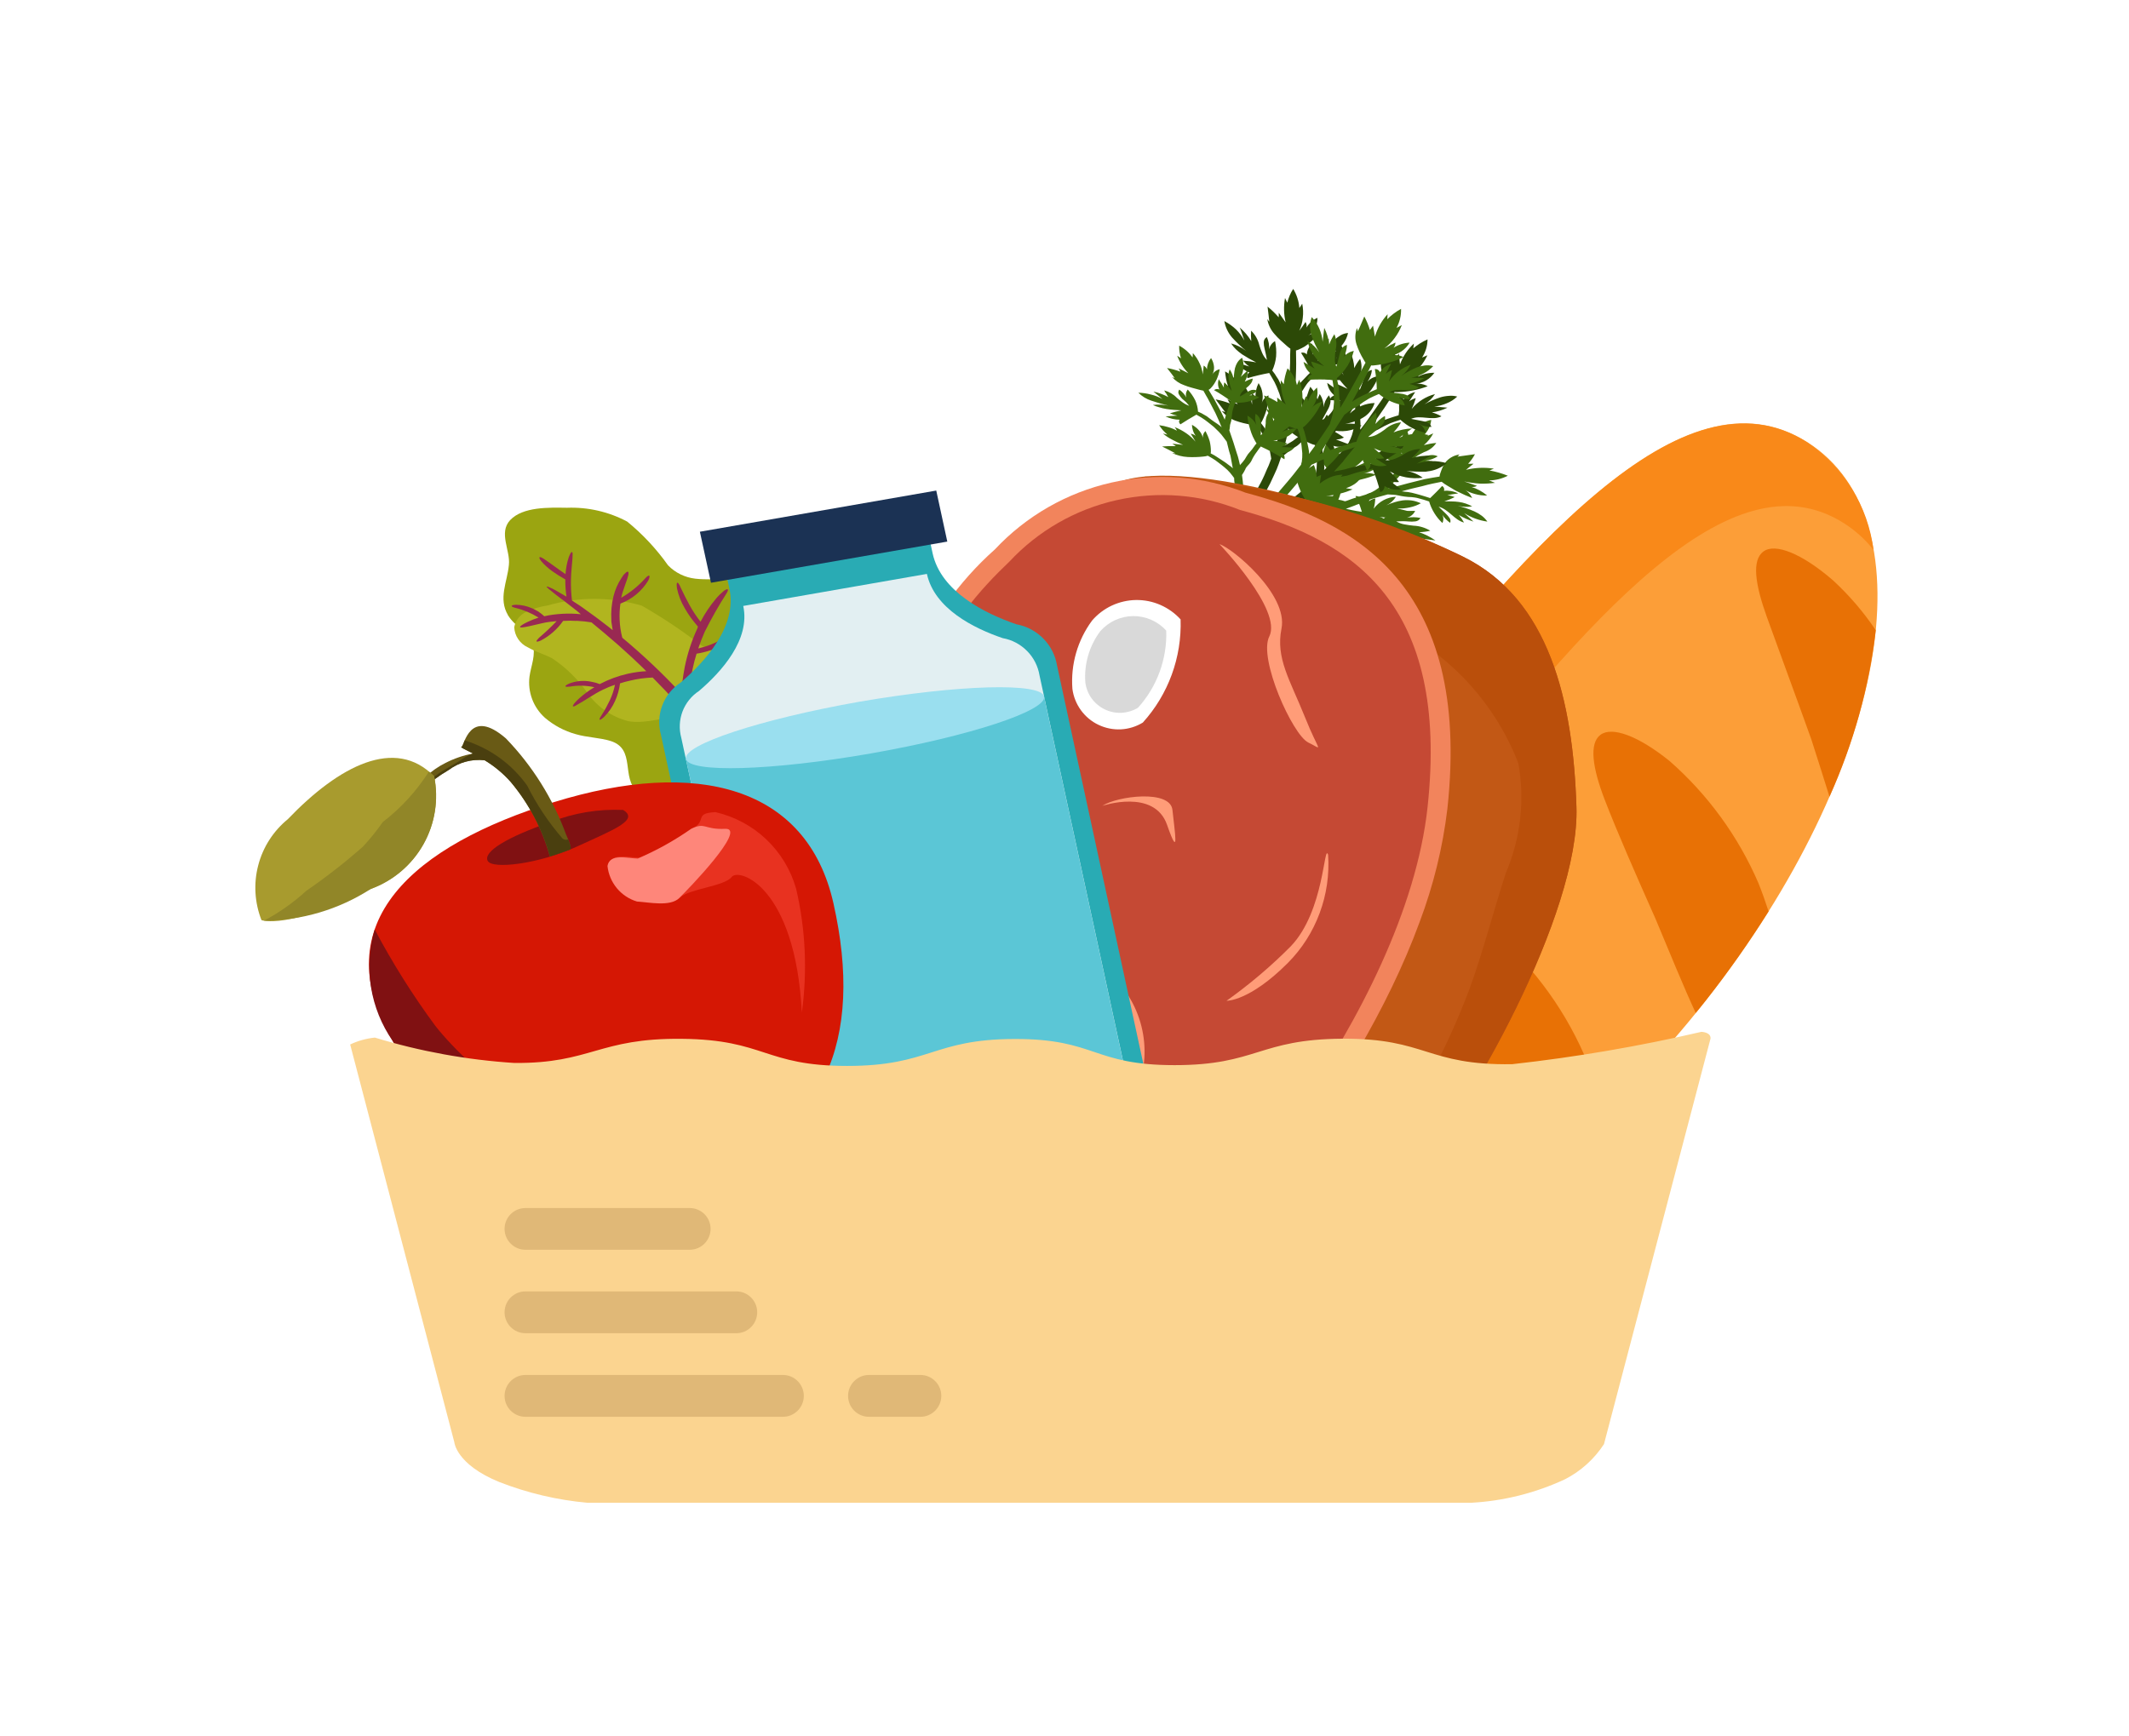 <svg width="38" height="31" viewBox="0 0 38 31" fill="none" xmlns="http://www.w3.org/2000/svg">
<g filter="url(#filter0_d_3_4140)">
<path d="M23.283 6.798C23.896 5.891 22.113 3.79 20.504 5.05C18.549 7.463 16.796 10.033 15.26 12.732C15.185 12.855 15.143 12.996 15.138 13.14C15.141 13.215 15.17 13.287 15.22 13.343C15.27 13.399 15.338 13.437 15.412 13.448C15.646 13.369 15.868 13.259 16.074 13.122C16.868 12.687 22.321 8.222 23.283 6.798Z" fill="#ED4106"/>
<path d="M22.861 6.802C23.332 6.106 21.964 4.493 20.725 5.463C19.227 7.314 17.884 9.285 16.707 11.355C16.648 11.45 16.616 11.558 16.612 11.669C16.614 11.727 16.636 11.781 16.674 11.825C16.712 11.868 16.764 11.896 16.821 11.906C17 11.845 17.171 11.761 17.329 11.656C19.328 10.224 21.181 8.598 22.861 6.802Z" fill="#FF6412"/>
<path fill-rule="evenodd" clip-rule="evenodd" d="M19.982 6.42C20.008 6.501 20.046 6.577 20.097 6.645C20.145 6.712 20.201 6.774 20.264 6.828C20.378 6.906 20.504 6.966 20.637 7.006C20.64 7.003 20.648 6.997 20.64 6.978C20.632 6.956 20.618 6.936 20.598 6.922C20.558 6.901 20.532 6.868 20.497 6.843C20.448 6.819 20.4 6.792 20.355 6.761C20.293 6.696 20.237 6.626 20.185 6.552C20.115 6.492 20.055 6.421 20.009 6.342C20.006 6.335 19.993 6.34 19.988 6.352C19.982 6.359 19.978 6.368 19.976 6.377L19.978 6.398L19.982 6.42Z" fill="#F9B653"/>
<path fill-rule="evenodd" clip-rule="evenodd" d="M21.867 7.197C21.942 7.313 22.047 7.407 22.171 7.468C22.267 7.52 22.386 7.507 22.488 7.522C22.493 7.529 22.48 7.471 22.438 7.456C22.397 7.441 22.384 7.42 22.351 7.408C22.31 7.401 22.269 7.39 22.231 7.373C22.157 7.331 22.108 7.265 22.032 7.223C21.976 7.197 21.924 7.163 21.877 7.122C21.869 7.111 21.842 7.145 21.867 7.197C21.842 7.145 21.884 7.219 21.867 7.197Z" fill="#F9B653"/>
<path fill-rule="evenodd" clip-rule="evenodd" d="M20.188 7.861C20.286 7.965 20.404 8.046 20.536 8.1C20.669 8.142 20.81 8.16 20.95 8.151C20.966 8.152 20.935 8.098 20.885 8.086C20.834 8.074 20.818 8.061 20.779 8.053C20.741 8.044 20.682 8.047 20.634 8.026C20.537 7.991 20.465 7.92 20.37 7.88C20.299 7.856 20.232 7.823 20.17 7.781C20.163 7.771 20.15 7.81 20.188 7.861C20.15 7.81 20.212 7.892 20.188 7.861Z" fill="#F9B653"/>
<path fill-rule="evenodd" clip-rule="evenodd" d="M18.471 7.928C18.509 8.048 18.583 8.153 18.681 8.231C18.769 8.287 18.864 8.328 18.965 8.352C18.977 8.355 18.978 8.303 18.944 8.28L18.875 8.218C18.838 8.203 18.802 8.184 18.769 8.161C18.709 8.107 18.684 8.039 18.622 7.984C18.577 7.95 18.537 7.909 18.504 7.863C18.497 7.854 18.457 7.879 18.471 7.928C18.457 7.879 18.476 7.952 18.471 7.928Z" fill="#F9B653"/>
<path fill-rule="evenodd" clip-rule="evenodd" d="M19.654 9.352C19.737 9.422 19.837 9.47 19.945 9.49C19.958 9.492 19.972 9.491 19.986 9.488C20.049 9.484 20.102 9.458 20.162 9.452C20.169 9.446 20.145 9.4 20.112 9.396C20.08 9.391 20.068 9.374 20.043 9.37C20.018 9.367 19.982 9.384 19.951 9.376C19.908 9.361 19.866 9.342 19.825 9.32C19.771 9.297 19.683 9.312 19.638 9.282C19.629 9.276 19.621 9.319 19.654 9.352Z" fill="#F9B653"/>
<path fill-rule="evenodd" clip-rule="evenodd" d="M20.981 8.915C21.017 8.968 21.068 9.01 21.127 9.037C21.145 9.046 21.165 9.054 21.185 9.059C21.196 9.063 21.207 9.064 21.218 9.064C21.266 9.054 21.313 9.041 21.359 9.024C21.364 9.02 21.34 8.973 21.317 8.969C21.295 8.966 21.29 8.951 21.27 8.948C21.249 8.952 21.229 8.954 21.208 8.953C21.179 8.938 21.152 8.92 21.128 8.898C21.102 8.881 21.014 8.882 20.996 8.856C20.992 8.852 20.964 8.883 20.981 8.915Z" fill="#F9B653"/>
<path fill-rule="evenodd" clip-rule="evenodd" d="M18.238 9.834C18.298 9.913 18.377 9.975 18.468 10.015C18.541 10.047 18.619 10.025 18.692 10.035C18.701 10.036 18.693 9.984 18.664 9.972C18.635 9.96 18.629 9.942 18.603 9.935C18.577 9.927 18.543 9.932 18.515 9.918C18.479 9.894 18.445 9.868 18.413 9.84C18.368 9.809 18.275 9.807 18.241 9.77C18.234 9.763 18.212 9.8 18.238 9.834Z" fill="#F9B653"/>
<path fill-rule="evenodd" clip-rule="evenodd" d="M17.745 8.893C17.75 8.913 17.757 8.932 17.766 8.951C17.797 9.004 17.838 9.049 17.888 9.084C17.948 9.122 18.024 9.111 18.085 9.129C18.093 9.13 18.1 9.081 18.079 9.067C18.058 9.053 18.058 9.037 18.038 9.026C18.014 9.021 17.99 9.013 17.967 9.003C17.945 8.979 17.925 8.952 17.907 8.924C17.877 8.894 17.79 8.875 17.774 8.842C17.772 8.835 17.735 8.861 17.745 8.893Z" fill="#F9B653"/>
<path fill-rule="evenodd" clip-rule="evenodd" d="M18.342 10.713C18.396 10.783 18.469 10.837 18.551 10.87C18.617 10.896 18.685 10.867 18.749 10.872C18.757 10.872 18.748 10.82 18.722 10.811C18.696 10.802 18.691 10.784 18.668 10.778C18.643 10.777 18.617 10.774 18.592 10.769C18.559 10.749 18.529 10.727 18.5 10.702C18.46 10.677 18.375 10.682 18.346 10.652C18.34 10.646 18.319 10.683 18.342 10.713Z" fill="#F9B653"/>
<path fill-rule="evenodd" clip-rule="evenodd" d="M17.103 10.386C17.162 10.469 17.242 10.534 17.334 10.577C17.348 10.582 17.364 10.586 17.379 10.587C17.439 10.601 17.501 10.593 17.563 10.603C17.573 10.604 17.564 10.552 17.535 10.539C17.505 10.526 17.5 10.509 17.474 10.5C17.448 10.491 17.412 10.496 17.387 10.485C17.35 10.459 17.315 10.43 17.282 10.399C17.238 10.368 17.142 10.358 17.108 10.32C17.103 10.315 17.077 10.352 17.103 10.386Z" fill="#F9B653"/>
<path fill-rule="evenodd" clip-rule="evenodd" d="M17.23 11.404C17.258 11.447 17.295 11.483 17.339 11.511C17.38 11.539 17.424 11.56 17.471 11.575C17.5 11.581 17.53 11.581 17.56 11.575C17.591 11.57 17.619 11.561 17.642 11.559C17.654 11.555 17.666 11.55 17.678 11.544C17.678 11.544 17.677 11.53 17.667 11.518C17.659 11.504 17.646 11.494 17.632 11.489C17.615 11.487 17.594 11.469 17.571 11.466C17.547 11.464 17.523 11.477 17.495 11.468C17.459 11.451 17.427 11.43 17.396 11.405C17.353 11.385 17.309 11.369 17.263 11.356C17.255 11.353 17.248 11.348 17.241 11.343C17.236 11.336 17.205 11.371 17.23 11.404Z" fill="#F9B653"/>
<path fill-rule="evenodd" clip-rule="evenodd" d="M25.359 5.613L25.621 5.649C25.531 5.586 25.432 5.536 25.328 5.501C25.396 5.5 25.463 5.491 25.529 5.475C25.438 5.42 25.335 5.389 25.229 5.385C25.175 5.378 25.121 5.373 25.069 5.362C25.017 5.353 24.967 5.335 24.922 5.308C24.995 5.307 25.065 5.302 25.14 5.31C25.181 5.314 25.223 5.314 25.264 5.308C25.282 5.306 25.3 5.299 25.316 5.289C25.332 5.278 25.345 5.264 25.354 5.247C25.274 5.23 25.191 5.229 25.11 5.244C25.142 5.235 25.172 5.22 25.198 5.199C25.224 5.178 25.245 5.151 25.259 5.121C25.208 5.12 25.157 5.121 25.106 5.125C25.081 5.128 25.056 5.13 25.03 5.135C25.005 5.139 24.982 5.145 24.958 5.15C24.912 5.162 24.866 5.177 24.821 5.195C24.799 5.204 24.777 5.213 24.757 5.223C24.737 5.233 24.739 5.237 24.727 5.238C24.714 5.24 24.708 5.252 24.699 5.259L24.655 5.236L24.607 5.222L24.524 5.198L24.369 5.152C24.318 5.139 24.266 5.13 24.213 5.123C24.155 5.115 24.097 5.099 24.037 5.087L24.022 5.084C24.068 5.067 24.114 5.051 24.159 5.033L24.214 5.011C24.233 5.003 24.253 4.997 24.272 4.99L24.38 4.943C24.455 4.917 24.53 4.891 24.608 4.871L24.769 4.827C24.798 4.829 24.83 4.831 24.865 4.832C24.924 4.833 24.998 4.857 25.063 4.864C25.107 4.871 25.151 4.874 25.197 4.875C25.218 4.878 25.239 4.88 25.26 4.883C25.281 4.886 25.302 4.891 25.322 4.897C25.379 4.912 25.445 4.93 25.508 4.953C25.552 5.1 25.633 5.232 25.745 5.337C25.757 5.314 25.762 5.289 25.762 5.263C25.762 5.237 25.755 5.211 25.743 5.189C25.78 5.246 25.827 5.295 25.883 5.334C25.889 5.32 25.891 5.306 25.889 5.291C25.888 5.276 25.882 5.262 25.874 5.25C25.855 5.222 25.834 5.197 25.809 5.174L25.677 5.046C25.858 5.093 25.959 5.285 26.131 5.329C26.105 5.281 26.074 5.236 26.039 5.195C26.121 5.244 26.209 5.283 26.3 5.312L26.134 5.16C26.196 5.2 26.264 5.234 26.334 5.259C26.403 5.284 26.475 5.302 26.548 5.312C26.52 5.273 26.487 5.237 26.448 5.208C26.407 5.177 26.363 5.151 26.316 5.13C26.22 5.088 26.12 5.055 26.018 5.03C26.103 5.05 26.191 5.054 26.277 5.041C26.203 5 26.122 4.972 26.037 4.961C25.994 4.955 25.95 4.952 25.906 4.952C25.863 4.95 25.82 4.95 25.779 4.951C25.843 4.931 25.905 4.905 25.964 4.875C25.922 4.857 25.878 4.846 25.832 4.841L25.929 4.823C25.961 4.818 25.994 4.814 26.027 4.809C25.987 4.789 25.944 4.775 25.9 4.767C25.858 4.76 25.815 4.758 25.772 4.763C25.779 4.748 25.779 4.73 25.773 4.714C25.767 4.698 25.755 4.684 25.739 4.677C25.706 4.714 25.67 4.751 25.636 4.785L25.527 4.892C25.458 4.869 25.383 4.847 25.335 4.833C25.287 4.82 25.242 4.807 25.198 4.797C25.154 4.786 25.109 4.781 25.058 4.777L25.019 4.771C25.081 4.756 25.143 4.736 25.205 4.722L25.387 4.679C25.514 4.643 25.638 4.62 25.732 4.601C25.748 4.614 25.764 4.627 25.781 4.638C25.819 4.663 25.858 4.686 25.898 4.709C25.937 4.732 25.976 4.759 26.021 4.778C26.104 4.82 26.189 4.858 26.276 4.891C26.245 4.823 26.192 4.767 26.125 4.733C26.188 4.772 26.257 4.801 26.328 4.82C26.398 4.84 26.471 4.849 26.543 4.846C26.461 4.777 26.366 4.725 26.264 4.693C26.298 4.698 26.332 4.691 26.361 4.674L26.248 4.634C26.21 4.62 26.172 4.608 26.134 4.595C26.226 4.615 26.32 4.628 26.414 4.634C26.504 4.637 26.595 4.632 26.685 4.62L26.577 4.577C26.694 4.575 26.809 4.547 26.913 4.493C26.807 4.451 26.697 4.419 26.585 4.399L26.664 4.367C26.498 4.341 26.329 4.348 26.166 4.388L26.301 4.279L26.204 4.28C26.252 4.228 26.293 4.171 26.326 4.109C26.221 4.123 26.119 4.139 26.014 4.152C26.027 4.142 26.038 4.126 26.051 4.114C25.959 4.127 25.874 4.171 25.811 4.24C25.786 4.271 25.765 4.306 25.748 4.342C25.732 4.379 25.719 4.417 25.706 4.454C25.7 4.471 25.696 4.49 25.694 4.508C25.616 4.521 25.524 4.535 25.428 4.554L25.128 4.629L24.962 4.674L24.801 4.713L24.78 4.718C24.803 4.698 24.825 4.675 24.844 4.652C24.866 4.62 24.891 4.59 24.917 4.563C24.94 4.545 24.96 4.518 24.983 4.493C25.005 4.469 25.02 4.439 25.037 4.416L25.073 4.367C25.178 4.371 25.284 4.366 25.389 4.35C25.489 4.338 25.586 4.314 25.68 4.279C25.606 4.24 25.523 4.221 25.439 4.225C25.519 4.216 25.595 4.189 25.663 4.147C25.62 4.126 25.571 4.119 25.523 4.127C25.481 4.134 25.439 4.146 25.4 4.163L25.302 4.2L25.209 4.239C25.226 4.199 25.254 4.166 25.29 4.142C25.332 4.116 25.375 4.092 25.42 4.071C25.508 4.042 25.584 3.985 25.636 3.908L25.578 3.914C25.558 3.917 25.54 3.92 25.521 3.923C25.484 3.93 25.448 3.938 25.414 3.947C25.483 3.888 25.54 3.817 25.582 3.737L25.522 3.763C25.501 3.772 25.482 3.781 25.461 3.791L25.337 3.845C25.395 3.801 25.444 3.746 25.482 3.684C25.518 3.627 25.54 3.563 25.546 3.496C25.434 3.516 25.332 3.576 25.26 3.665C25.203 3.74 25.16 3.824 25.134 3.915C25.153 3.834 25.144 3.75 25.109 3.676C25.079 3.701 25.055 3.734 25.039 3.77C25.023 3.804 25.014 3.841 25.01 3.878C25.005 3.955 25.009 4.032 25.024 4.108C24.982 4.043 24.934 3.983 24.881 3.926C24.856 3.959 24.842 3.998 24.841 4.039L24.752 3.855C24.727 3.886 24.711 3.923 24.706 3.962C24.7 4.001 24.706 4.04 24.721 4.077C24.699 4.067 24.675 4.064 24.651 4.066C24.627 4.068 24.603 4.076 24.583 4.089C24.719 4.162 24.851 4.244 24.977 4.334C24.958 4.355 24.939 4.381 24.921 4.406C24.893 4.444 24.861 4.48 24.826 4.512L24.741 4.594C24.709 4.618 24.682 4.646 24.649 4.674C24.616 4.705 24.58 4.732 24.541 4.756C24.511 4.771 24.482 4.788 24.454 4.807L24.244 4.871L24.143 4.902L24.044 4.938L23.85 5.001C23.858 4.995 23.863 4.983 23.868 4.974C23.899 4.899 23.925 4.822 23.946 4.745C23.964 4.702 23.978 4.657 23.988 4.612C24.008 4.612 24.028 4.61 24.048 4.608C24.138 4.596 24.227 4.579 24.314 4.555C24.399 4.535 24.483 4.508 24.564 4.476C24.485 4.445 24.398 4.438 24.315 4.455C24.385 4.445 24.453 4.422 24.514 4.387C24.541 4.37 24.567 4.351 24.59 4.33C24.613 4.31 24.633 4.288 24.649 4.264C24.543 4.262 24.438 4.286 24.343 4.334C24.354 4.325 24.362 4.312 24.366 4.299C24.37 4.285 24.371 4.271 24.367 4.257C24.301 4.287 24.234 4.315 24.169 4.346C24.235 4.302 24.294 4.25 24.345 4.19C24.39 4.134 24.428 4.071 24.455 4.004C24.421 4.016 24.387 4.03 24.353 4.045C24.366 4.024 24.376 4.001 24.385 3.978C24.394 3.956 24.401 3.933 24.406 3.91C24.416 3.862 24.418 3.814 24.41 3.767C24.36 3.784 24.312 3.806 24.267 3.832C24.224 3.857 24.183 3.885 24.145 3.916L24.142 3.842C24.086 3.884 24.041 3.937 24.009 3.999C23.98 4.056 23.956 4.116 23.938 4.177L23.869 4.015L23.836 4.078C23.794 4.006 23.743 3.939 23.686 3.879C23.657 3.956 23.628 4.029 23.605 4.105L23.577 4.057C23.568 4.099 23.569 4.143 23.579 4.185C23.589 4.227 23.608 4.266 23.635 4.299C23.692 4.378 23.757 4.45 23.83 4.514C23.852 4.536 23.877 4.556 23.904 4.572C23.89 4.621 23.873 4.668 23.853 4.714C23.836 4.753 23.82 4.787 23.808 4.82C23.796 4.853 23.773 4.887 23.755 4.926C23.733 4.966 23.706 5.002 23.676 5.036C23.663 5.045 23.655 5.059 23.645 5.071L23.579 5.095C23.536 5.11 23.495 5.127 23.453 5.145L23.323 5.198C23.28 5.215 23.236 5.23 23.194 5.247L23.071 5.303C23.047 5.307 23.018 5.319 22.983 5.334L22.924 5.36C22.907 5.373 22.884 5.379 22.863 5.388L22.731 5.453C22.684 5.477 22.633 5.5 22.586 5.527L22.471 5.591C22.523 5.617 22.571 5.647 22.622 5.674L22.657 5.655L22.726 5.616C22.746 5.601 22.771 5.593 22.794 5.583L23.005 5.478C23.054 5.455 23.106 5.435 23.163 5.411C23.221 5.386 23.274 5.364 23.334 5.341C23.393 5.319 23.454 5.296 23.513 5.274L23.603 5.238C23.634 5.227 23.664 5.216 23.694 5.205L23.815 5.157C23.86 5.16 23.917 5.169 23.984 5.172C24.061 5.182 24.137 5.196 24.212 5.215C24.262 5.224 24.313 5.225 24.359 5.23C24.406 5.235 24.457 5.25 24.503 5.263L24.617 5.294L24.658 5.309C24.656 5.436 24.646 5.555 24.63 5.675C24.65 5.68 24.671 5.678 24.689 5.669C24.708 5.661 24.723 5.646 24.732 5.628C24.789 5.706 24.868 5.766 24.959 5.799L24.846 5.611C24.884 5.644 24.928 5.671 24.975 5.691C24.957 5.62 24.934 5.55 24.906 5.483C25.02 5.635 25.171 5.756 25.346 5.834C25.299 5.747 25.235 5.672 25.157 5.613C25.205 5.646 25.253 5.68 25.303 5.711L25.377 5.756C25.402 5.771 25.428 5.785 25.455 5.799C25.556 5.856 25.67 5.887 25.786 5.886C25.672 5.757 25.524 5.663 25.359 5.613Z" fill="#416D0F"/>
<path fill-rule="evenodd" clip-rule="evenodd" d="M22.508 4.608L22.445 4.723C22.433 4.742 22.419 4.768 22.402 4.799L22.376 4.85C22.365 4.868 22.353 4.887 22.343 4.906L22.27 5.034C22.244 5.079 22.219 5.126 22.189 5.171L22.105 5.306L22.095 5.321C22.137 5.357 22.177 5.388 22.218 5.421L22.223 5.417L22.311 5.274L22.352 5.209C22.367 5.183 22.377 5.165 22.389 5.144L22.505 4.939C22.558 4.843 22.614 4.741 22.671 4.63L22.75 4.46L22.789 4.373C22.801 4.344 22.811 4.315 22.823 4.285L22.865 4.163C22.907 4.136 22.947 4.105 22.985 4.073C23.038 4.031 23.093 3.993 23.151 3.96C23.188 3.933 23.218 3.898 23.254 3.871C23.288 3.843 23.322 3.817 23.358 3.793C23.384 3.774 23.413 3.752 23.446 3.735C23.456 3.727 23.466 3.719 23.48 3.715C23.591 3.834 23.693 3.961 23.786 4.094C23.802 4.076 23.813 4.053 23.815 4.029C23.818 4.005 23.812 3.98 23.799 3.959C23.844 3.975 23.892 3.98 23.939 3.975C23.987 3.971 24.033 3.956 24.074 3.932L23.846 3.846C23.896 3.846 23.944 3.834 23.988 3.811C23.916 3.76 23.839 3.714 23.76 3.674C23.851 3.699 23.946 3.705 24.04 3.692C24.133 3.679 24.223 3.647 24.304 3.599C24.209 3.564 24.107 3.555 24.008 3.571C24.062 3.558 24.114 3.546 24.17 3.527C24.196 3.519 24.222 3.509 24.248 3.498C24.274 3.487 24.299 3.473 24.323 3.459C24.425 3.401 24.501 3.307 24.535 3.195C24.37 3.2 24.212 3.266 24.094 3.381L24.229 3.154C24.133 3.187 24.044 3.238 23.968 3.306C23.993 3.237 24.01 3.166 24.018 3.093C23.927 3.132 23.854 3.203 23.811 3.292C23.784 3.337 23.753 3.378 23.717 3.415C23.686 3.452 23.645 3.479 23.599 3.495C23.634 3.432 23.669 3.371 23.702 3.309C23.723 3.272 23.737 3.232 23.746 3.19C23.754 3.144 23.744 3.097 23.719 3.058C23.668 3.119 23.634 3.192 23.622 3.27C23.626 3.187 23.603 3.104 23.555 3.036C23.533 3.08 23.515 3.125 23.501 3.172C23.494 3.195 23.488 3.219 23.483 3.243C23.477 3.268 23.471 3.292 23.466 3.317C23.446 3.417 23.439 3.519 23.444 3.621L23.407 3.648C23.394 3.658 23.382 3.667 23.371 3.675C23.36 3.684 23.326 3.709 23.306 3.717L23.185 3.789C23.149 3.815 23.113 3.843 23.073 3.873C23.03 3.901 22.985 3.926 22.939 3.948C22.939 3.948 22.932 3.954 22.929 3.956C22.941 3.909 22.954 3.863 22.964 3.817L22.974 3.762L22.985 3.703L23.007 3.587C23.021 3.51 23.04 3.437 23.051 3.36L23.079 3.201C23.093 3.182 23.11 3.159 23.125 3.132C23.157 3.086 23.192 3.042 23.23 3.001C23.252 2.97 23.271 2.938 23.291 2.907C23.302 2.891 23.312 2.876 23.322 2.861C23.332 2.846 23.343 2.833 23.355 2.82C23.387 2.783 23.43 2.74 23.468 2.702C23.617 2.774 23.784 2.801 23.948 2.781C23.91 2.726 23.854 2.686 23.789 2.668C23.854 2.68 23.921 2.673 23.982 2.648C23.959 2.618 23.925 2.599 23.888 2.594C23.854 2.59 23.82 2.592 23.786 2.599C23.728 2.609 23.674 2.616 23.614 2.626C23.708 2.496 23.94 2.538 24.029 2.396C23.971 2.386 23.913 2.383 23.855 2.387C23.927 2.341 23.987 2.279 24.03 2.206C23.964 2.228 23.897 2.25 23.83 2.272C23.887 2.236 23.937 2.189 23.976 2.134C24.017 2.078 24.046 2.013 24.061 1.945C24.015 1.948 23.972 1.962 23.932 1.984C23.893 2.006 23.856 2.033 23.825 2.065C23.764 2.134 23.712 2.209 23.669 2.289C23.705 2.213 23.722 2.129 23.717 2.045C23.659 2.091 23.616 2.152 23.592 2.222C23.564 2.295 23.542 2.37 23.526 2.447C23.519 2.375 23.507 2.303 23.49 2.233C23.46 2.259 23.438 2.292 23.423 2.329L23.424 2.231C23.425 2.198 23.422 2.165 23.422 2.132C23.394 2.156 23.371 2.185 23.355 2.219C23.338 2.253 23.327 2.291 23.325 2.329C23.313 2.314 23.297 2.303 23.278 2.298C23.26 2.293 23.24 2.293 23.222 2.299C23.291 2.406 23.353 2.517 23.406 2.633C23.36 2.674 23.317 2.722 23.288 2.752C23.258 2.781 23.234 2.81 23.208 2.837C23.182 2.864 23.159 2.896 23.133 2.929C23.125 2.935 23.12 2.947 23.114 2.955C23.119 2.894 23.126 2.832 23.128 2.771L23.134 2.591C23.138 2.462 23.131 2.342 23.132 2.257C23.15 2.253 23.167 2.247 23.184 2.239C23.22 2.223 23.254 2.205 23.288 2.186C23.319 2.165 23.35 2.142 23.379 2.117C23.439 2.069 23.495 2.015 23.543 1.954C23.509 1.947 23.474 1.947 23.44 1.954C23.406 1.961 23.374 1.975 23.346 1.995C23.399 1.963 23.442 1.917 23.471 1.862C23.5 1.804 23.515 1.739 23.515 1.674C23.433 1.71 23.365 1.771 23.32 1.847C23.326 1.813 23.32 1.778 23.302 1.748L23.248 1.827C23.23 1.853 23.209 1.878 23.19 1.904C23.224 1.832 23.246 1.754 23.253 1.675C23.264 1.59 23.26 1.505 23.243 1.422L23.192 1.499C23.183 1.378 23.145 1.261 23.082 1.158C23.033 1.233 22.998 1.317 22.977 1.404L22.936 1.32C22.91 1.464 22.913 1.612 22.947 1.755L22.825 1.584L22.823 1.665C22.762 1.595 22.696 1.531 22.624 1.474C22.634 1.564 22.648 1.655 22.656 1.745L22.619 1.695C22.635 1.794 22.679 1.887 22.747 1.962C22.781 2.002 22.818 2.04 22.857 2.076C22.895 2.111 22.933 2.144 22.973 2.18C22.991 2.196 23.011 2.211 23.031 2.225C23.028 2.298 23.026 2.384 23.027 2.478L23.015 2.763L23.001 2.925L22.983 3.079L22.972 3.1C22.96 3.064 22.945 3.03 22.928 2.998C22.905 2.955 22.878 2.91 22.864 2.872L22.816 2.772C22.792 2.741 22.774 2.705 22.753 2.675L22.708 2.615C22.745 2.535 22.768 2.451 22.777 2.364C22.784 2.272 22.777 2.18 22.758 2.09C22.73 2.106 22.707 2.127 22.689 2.152C22.67 2.178 22.658 2.207 22.652 2.238C22.657 2.162 22.643 2.087 22.612 2.018C22.595 2.027 22.581 2.04 22.571 2.057C22.562 2.073 22.556 2.092 22.556 2.111C22.556 2.149 22.561 2.188 22.571 2.225L22.594 2.327L22.613 2.426C22.577 2.391 22.549 2.349 22.529 2.303C22.509 2.256 22.491 2.209 22.477 2.161C22.454 2.063 22.403 1.973 22.331 1.904C22.326 1.966 22.327 2.028 22.334 2.09C22.279 1.998 22.209 1.916 22.127 1.847L22.151 1.904L22.17 1.962L22.21 2.079C22.171 2.006 22.12 1.939 22.061 1.88C21.999 1.822 21.928 1.772 21.853 1.732C21.871 1.84 21.919 1.941 21.99 2.024C22.068 2.11 22.152 2.191 22.242 2.265C22.162 2.202 22.071 2.157 21.973 2.131C21.998 2.169 22.027 2.205 22.06 2.237C22.094 2.269 22.131 2.299 22.17 2.326C22.251 2.379 22.335 2.427 22.422 2.47C22.344 2.454 22.266 2.444 22.188 2.439C22.218 2.479 22.255 2.514 22.297 2.543L22.08 2.476C22.134 2.555 22.211 2.616 22.301 2.65C22.283 2.66 22.27 2.675 22.264 2.694C22.257 2.713 22.258 2.733 22.267 2.751C22.394 2.714 22.523 2.683 22.654 2.659L22.709 2.752C22.738 2.799 22.763 2.849 22.785 2.9L22.836 3.03L22.875 3.159C22.889 3.207 22.899 3.255 22.904 3.305C22.906 3.341 22.91 3.377 22.915 3.411L22.868 3.611L22.845 3.707L22.819 3.801L22.761 3.986L22.749 3.948C22.704 3.857 22.654 3.77 22.598 3.686C22.571 3.638 22.54 3.593 22.505 3.551C22.515 3.538 22.523 3.524 22.531 3.509C22.565 3.44 22.592 3.368 22.612 3.293C22.629 3.216 22.639 3.138 22.641 3.059C22.61 3.073 22.583 3.094 22.562 3.12C22.54 3.146 22.525 3.177 22.517 3.21C22.537 3.15 22.543 3.087 22.534 3.025C22.53 2.993 22.522 2.961 22.511 2.93C22.498 2.899 22.483 2.869 22.464 2.84C22.423 2.921 22.404 3.011 22.41 3.101C22.398 3.069 22.375 3.042 22.345 3.025C22.346 3.091 22.349 3.158 22.348 3.223C22.333 3.142 22.307 3.062 22.27 2.988C22.232 2.911 22.184 2.839 22.127 2.775C22.129 2.806 22.129 2.837 22.128 2.869C22.113 2.845 22.095 2.821 22.076 2.799C22.056 2.777 22.035 2.756 22.013 2.736C21.968 2.695 21.919 2.66 21.866 2.631C21.87 2.675 21.876 2.72 21.884 2.764C21.892 2.809 21.904 2.853 21.919 2.897L21.853 2.839C21.876 2.908 21.91 2.974 21.953 3.034C21.999 3.094 22.045 3.156 22.092 3.217L21.909 3.128L21.95 3.202C21.868 3.17 21.783 3.147 21.697 3.13C21.753 3.205 21.812 3.283 21.869 3.358L21.807 3.336C21.87 3.415 21.954 3.475 22.049 3.51C22.143 3.544 22.241 3.568 22.34 3.582C22.37 3.588 22.401 3.59 22.432 3.588C22.465 3.633 22.495 3.68 22.523 3.728C22.548 3.773 22.569 3.818 22.588 3.855C22.606 3.893 22.626 3.94 22.645 3.986C22.662 4.035 22.674 4.085 22.681 4.135L22.69 4.189L22.667 4.251C22.653 4.292 22.636 4.331 22.617 4.369L22.565 4.49C22.546 4.529 22.53 4.568 22.508 4.608Z" fill="#2C4907"/>
<path fill-rule="evenodd" clip-rule="evenodd" d="M25.29 4.42C25.321 4.421 25.353 4.422 25.384 4.421C25.416 4.42 25.45 4.424 25.478 4.416C25.605 4.403 25.725 4.352 25.822 4.269C25.647 4.217 25.461 4.221 25.288 4.278L25.537 4.136C25.421 4.131 25.305 4.146 25.194 4.179C25.252 4.13 25.303 4.075 25.349 4.015C25.239 4.019 25.132 4.055 25.043 4.12C24.994 4.149 24.943 4.174 24.89 4.194C24.839 4.212 24.784 4.22 24.73 4.216C24.791 4.17 24.859 4.131 24.924 4.088C24.962 4.064 24.997 4.035 25.027 4.002C25.041 3.985 25.051 3.966 25.057 3.945C25.063 3.925 25.065 3.903 25.062 3.882C24.983 3.916 24.913 3.968 24.859 4.035C24.903 3.97 24.92 3.89 24.906 3.813C24.863 3.841 24.823 3.873 24.785 3.907C24.763 3.928 24.748 3.944 24.732 3.964C24.715 3.984 24.693 4 24.676 4.02C24.607 4.097 24.548 4.183 24.502 4.276L24.449 4.282L24.4 4.294C24.368 4.3 24.339 4.306 24.314 4.311L24.156 4.338C24.106 4.349 24.053 4.368 24 4.38C23.947 4.393 23.881 4.404 23.822 4.416L23.808 4.421C23.842 4.384 23.877 4.347 23.911 4.308L23.953 4.26C23.97 4.247 23.98 4.227 23.993 4.211L24.071 4.114C24.123 4.05 24.174 3.987 24.227 3.926L24.337 3.796C24.36 3.779 24.391 3.77 24.42 3.752C24.477 3.721 24.535 3.694 24.594 3.67C24.666 3.627 24.74 3.589 24.817 3.555C24.87 3.535 24.936 3.513 24.996 3.494C25.122 3.611 25.277 3.691 25.445 3.726C25.439 3.695 25.428 3.666 25.41 3.64C25.392 3.614 25.37 3.592 25.343 3.576C25.407 3.607 25.477 3.623 25.549 3.622C25.544 3.606 25.536 3.59 25.525 3.577C25.513 3.564 25.5 3.553 25.484 3.546C25.45 3.531 25.414 3.521 25.377 3.515L25.187 3.478C25.353 3.401 25.565 3.518 25.728 3.432C25.674 3.402 25.617 3.379 25.558 3.362C25.654 3.35 25.748 3.321 25.835 3.278L25.6 3.258C25.676 3.25 25.75 3.231 25.82 3.201C25.89 3.173 25.955 3.132 26.01 3.08C25.962 3.067 25.912 3.062 25.862 3.067C25.81 3.07 25.758 3.079 25.708 3.094C25.61 3.126 25.515 3.168 25.425 3.218C25.501 3.173 25.566 3.11 25.613 3.036C25.45 3.078 25.304 3.171 25.197 3.3C25.227 3.238 25.251 3.174 25.27 3.108C25.227 3.119 25.186 3.139 25.151 3.166L25.259 3C25.176 3.017 25.102 3.064 25.051 3.131C25.044 3.113 25.033 3.098 25.017 3.087C25.002 3.076 24.983 3.071 24.964 3.071C24.97 3.129 24.975 3.188 24.972 3.248C24.973 3.277 24.974 3.307 24.973 3.335L24.963 3.414C24.894 3.433 24.823 3.459 24.777 3.474C24.731 3.489 24.69 3.506 24.649 3.52C24.608 3.534 24.57 3.556 24.527 3.577C24.517 3.584 24.508 3.592 24.494 3.593C24.568 3.489 24.64 3.383 24.708 3.284C24.775 3.186 24.842 3.075 24.892 2.997C24.913 3 24.933 3.001 24.954 3C25.135 2.995 25.313 2.96 25.482 2.896C25.413 2.856 25.332 2.842 25.253 2.856C25.324 2.849 25.393 2.828 25.455 2.792C25.513 2.757 25.564 2.711 25.602 2.655C25.5 2.654 25.398 2.678 25.307 2.725C25.319 2.714 25.329 2.7 25.336 2.684C25.343 2.669 25.346 2.652 25.346 2.636L25.245 2.681C25.212 2.697 25.176 2.711 25.141 2.725C25.216 2.68 25.282 2.623 25.339 2.556C25.395 2.492 25.441 2.42 25.477 2.343L25.382 2.383C25.445 2.286 25.479 2.174 25.48 2.059C25.388 2.1 25.302 2.154 25.225 2.219L25.236 2.134C25.125 2.236 25.04 2.363 24.988 2.505L24.968 2.312L24.915 2.386C24.895 2.303 24.865 2.224 24.826 2.148C24.784 2.23 24.744 2.313 24.699 2.393L24.688 2.337C24.645 2.421 24.635 2.518 24.659 2.609C24.684 2.702 24.719 2.791 24.765 2.876C24.774 2.897 24.785 2.917 24.798 2.936L24.731 3.036L24.695 3.091C24.683 3.11 24.67 3.129 24.656 3.148L24.484 3.391L24.388 3.529L24.291 3.657C24.286 3.661 24.281 3.665 24.275 3.669C24.281 3.635 24.284 3.6 24.283 3.566C24.279 3.522 24.279 3.478 24.28 3.435C24.283 3.403 24.283 3.367 24.284 3.331C24.284 3.295 24.275 3.258 24.271 3.225L24.262 3.157C24.342 3.102 24.412 3.037 24.473 2.962C24.528 2.887 24.572 2.805 24.603 2.717C24.529 2.723 24.459 2.757 24.409 2.812C24.453 2.752 24.48 2.68 24.487 2.606C24.466 2.608 24.447 2.615 24.429 2.626C24.412 2.636 24.396 2.651 24.385 2.668C24.364 2.7 24.349 2.735 24.338 2.772L24.306 2.869L24.27 2.962C24.253 2.919 24.248 2.872 24.254 2.826C24.259 2.778 24.267 2.73 24.278 2.683C24.31 2.593 24.309 2.496 24.276 2.407C24.235 2.457 24.2 2.513 24.172 2.572C24.168 2.473 24.143 2.375 24.101 2.285L24.051 2.52C24.045 2.364 23.987 2.215 23.885 2.098C23.842 2.193 23.835 2.302 23.864 2.402C23.894 2.506 23.934 2.607 23.984 2.703C23.936 2.618 23.867 2.546 23.785 2.493C23.789 2.536 23.799 2.577 23.814 2.617C23.83 2.657 23.85 2.695 23.874 2.732C23.928 2.806 23.987 2.877 24.052 2.942C23.977 2.904 23.9 2.87 23.82 2.842C23.829 2.888 23.848 2.931 23.875 2.969L23.689 2.835C23.702 2.925 23.75 3.007 23.822 3.063C23.801 3.065 23.781 3.074 23.765 3.088C23.749 3.103 23.738 3.122 23.734 3.143C23.883 3.148 24.032 3.161 24.18 3.182L24.188 3.282C24.193 3.333 24.193 3.385 24.188 3.437L24.179 3.569C24.171 3.61 24.162 3.65 24.15 3.697C24.14 3.744 24.125 3.79 24.105 3.834C24.089 3.865 24.075 3.897 24.062 3.93L23.918 4.095L23.851 4.173L23.782 4.247L23.633 4.393L23.638 4.357C23.635 4.265 23.625 4.173 23.608 4.083C23.604 4.032 23.593 3.983 23.578 3.934C23.593 3.924 23.608 3.913 23.622 3.901C23.759 3.799 23.876 3.673 23.968 3.529C23.889 3.535 23.816 3.569 23.76 3.624C23.81 3.581 23.849 3.527 23.875 3.466C23.901 3.408 23.91 3.343 23.9 3.279C23.88 3.293 23.86 3.307 23.842 3.323C23.823 3.338 23.803 3.353 23.79 3.374C23.758 3.409 23.731 3.448 23.71 3.49C23.712 3.474 23.711 3.458 23.706 3.443C23.701 3.428 23.693 3.414 23.682 3.402L23.569 3.588C23.596 3.512 23.61 3.433 23.612 3.354C23.615 3.274 23.603 3.194 23.579 3.118C23.565 3.148 23.547 3.176 23.53 3.204C23.527 3.177 23.521 3.15 23.513 3.124C23.504 3.097 23.494 3.071 23.482 3.046C23.457 2.995 23.425 2.948 23.387 2.905C23.368 2.947 23.352 2.991 23.339 3.035C23.321 3.078 23.307 3.122 23.296 3.167L23.244 3.099C23.226 3.239 23.243 3.382 23.295 3.514L23.15 3.38L23.159 3.46C23.087 3.406 23.009 3.359 22.928 3.32C22.949 3.405 22.971 3.494 22.989 3.579L22.942 3.541C22.97 3.633 23.03 3.712 23.111 3.765C23.195 3.824 23.285 3.873 23.38 3.913C23.409 3.927 23.44 3.938 23.472 3.945C23.485 3.994 23.494 4.044 23.501 4.095C23.505 4.142 23.504 4.185 23.506 4.228L23.5 4.357C23.496 4.407 23.486 4.456 23.471 4.504C23.465 4.521 23.46 4.538 23.455 4.554L23.403 4.615C23.37 4.648 23.334 4.68 23.299 4.711L23.19 4.804C23.11 4.864 23.04 4.926 22.966 4.987C22.946 5.001 22.92 5.021 22.886 5.047L22.835 5.085C22.816 5.099 22.797 5.114 22.776 5.129C22.696 5.189 22.6 5.262 22.505 5.334C22.458 5.369 22.41 5.405 22.364 5.44C22.342 5.457 22.321 5.472 22.3 5.488C22.328 5.505 22.34 5.516 22.358 5.53C22.387 5.549 22.419 5.564 22.453 5.584C22.453 5.584 22.458 5.579 22.46 5.578C22.654 5.432 22.851 5.275 22.945 5.202L23.244 4.959C23.299 4.918 23.349 4.871 23.403 4.827C23.43 4.807 23.458 4.786 23.479 4.762C23.5 4.739 23.529 4.715 23.552 4.693L23.648 4.593C23.691 4.578 23.752 4.564 23.813 4.541C23.889 4.519 23.966 4.503 24.045 4.491C24.096 4.478 24.144 4.457 24.194 4.443C24.244 4.429 24.29 4.416 24.337 4.406C24.385 4.396 24.415 4.391 24.455 4.381L24.497 4.366C24.555 4.502 24.601 4.643 24.636 4.787C24.659 4.78 24.679 4.765 24.692 4.745C24.706 4.725 24.713 4.701 24.712 4.676C24.799 4.733 24.904 4.754 25.007 4.736L24.813 4.591C24.864 4.606 24.919 4.611 24.972 4.605C24.922 4.537 24.867 4.474 24.807 4.416C24.984 4.517 25.191 4.557 25.393 4.529C25.308 4.466 25.208 4.424 25.102 4.407C25.166 4.413 25.228 4.42 25.29 4.42Z" fill="#2C4907"/>
<path fill-rule="evenodd" clip-rule="evenodd" d="M22.028 5.062L22.025 5.106L22.02 5.156L22.009 5.246L22.151 5.368L22.154 5.337L22.173 5.155C22.177 5.114 22.18 5.069 22.183 5.023C22.186 4.977 22.191 4.931 22.192 4.882L22.191 4.732L22.188 4.658C22.187 4.633 22.184 4.608 22.181 4.582L22.168 4.48C22.19 4.448 22.21 4.414 22.227 4.379C22.24 4.333 22.292 4.299 22.323 4.25C22.343 4.22 22.354 4.185 22.375 4.153C22.392 4.123 22.412 4.093 22.434 4.065C22.449 4.044 22.466 4.02 22.483 3.995C22.491 3.989 22.499 3.983 22.503 3.971C22.649 4.038 22.79 4.114 22.925 4.199C22.931 4.178 22.93 4.156 22.922 4.135C22.914 4.115 22.899 4.098 22.881 4.086C22.922 4.089 22.964 4.082 23.002 4.065C23.04 4.048 23.074 4.023 23.1 3.991L22.871 3.981C22.911 3.969 22.947 3.946 22.975 3.915C22.893 3.892 22.81 3.874 22.726 3.863C22.806 3.861 22.886 3.841 22.958 3.804C23.03 3.768 23.093 3.716 23.142 3.651C23.051 3.649 22.961 3.67 22.881 3.713C22.918 3.685 22.957 3.656 22.994 3.628C23.012 3.613 23.03 3.597 23.046 3.58C23.061 3.566 23.074 3.552 23.087 3.536C23.116 3.495 23.136 3.447 23.145 3.397C23.154 3.348 23.151 3.296 23.138 3.247C23.075 3.274 23.018 3.313 22.971 3.363C22.923 3.413 22.886 3.472 22.863 3.536L22.876 3.311C22.812 3.368 22.761 3.438 22.728 3.517C22.718 3.453 22.699 3.39 22.673 3.33C22.645 3.359 22.623 3.395 22.609 3.433C22.595 3.472 22.589 3.513 22.592 3.554C22.59 3.595 22.582 3.636 22.57 3.676C22.558 3.714 22.535 3.747 22.503 3.77C22.505 3.711 22.507 3.652 22.507 3.593C22.508 3.556 22.503 3.519 22.491 3.485C22.476 3.444 22.448 3.41 22.41 3.388C22.396 3.453 22.401 3.522 22.425 3.585C22.39 3.515 22.334 3.458 22.266 3.421C22.268 3.462 22.273 3.502 22.281 3.542L22.296 3.604L22.314 3.665C22.327 3.709 22.342 3.752 22.361 3.794L22.393 3.857L22.428 3.918L22.405 3.942L22.384 3.972C22.371 3.992 22.358 4.008 22.348 4.022L22.275 4.108C22.255 4.137 22.237 4.168 22.218 4.2C22.194 4.234 22.168 4.266 22.138 4.296L22.133 4.306C22.122 4.264 22.115 4.227 22.105 4.189L22.092 4.141L22.076 4.093L22.046 3.998C22.026 3.935 22.009 3.873 21.986 3.812L21.942 3.684C21.947 3.662 21.95 3.641 21.952 3.619C21.95 3.578 21.976 3.534 21.98 3.49C21.984 3.446 21.987 3.43 21.99 3.4C21.993 3.37 21.994 3.37 21.996 3.355C21.998 3.341 22.001 3.327 22.005 3.314C22.015 3.276 22.031 3.229 22.046 3.188C22.195 3.199 22.345 3.166 22.476 3.095C22.422 3.063 22.359 3.05 22.296 3.057C22.351 3.045 22.401 3.017 22.439 2.975C22.408 2.959 22.371 2.955 22.337 2.963C22.309 2.972 22.282 2.985 22.257 3.002C22.218 3.032 22.172 3.055 22.13 3.079C22.149 2.947 22.355 2.902 22.359 2.758C22.309 2.771 22.262 2.79 22.217 2.814C22.254 2.752 22.273 2.681 22.273 2.609C22.231 2.65 22.189 2.69 22.146 2.729C22.174 2.68 22.19 2.625 22.193 2.568C22.199 2.507 22.192 2.445 22.171 2.387C22.138 2.407 22.11 2.434 22.089 2.466C22.068 2.499 22.053 2.534 22.043 2.571C22.027 2.647 22.02 2.724 22.022 2.801C22.016 2.727 21.991 2.655 21.948 2.594C21.924 2.652 21.919 2.716 21.933 2.778C21.94 2.81 21.945 2.843 21.954 2.877C21.963 2.91 21.972 2.943 21.984 2.979C21.945 2.925 21.902 2.873 21.855 2.826C21.844 2.856 21.84 2.889 21.845 2.921L21.802 2.846C21.784 2.823 21.771 2.797 21.755 2.771C21.744 2.799 21.739 2.829 21.741 2.859C21.742 2.892 21.75 2.924 21.765 2.954C21.75 2.946 21.732 2.943 21.715 2.945C21.698 2.947 21.682 2.954 21.669 2.965C21.72 2.994 21.771 3.024 21.82 3.057C21.845 3.073 21.872 3.09 21.895 3.107L21.965 3.159C21.947 3.206 21.932 3.256 21.92 3.287C21.909 3.319 21.902 3.348 21.892 3.376C21.882 3.404 21.876 3.432 21.865 3.468C21.864 3.477 21.861 3.485 21.86 3.493C21.837 3.445 21.819 3.399 21.792 3.349L21.718 3.212C21.668 3.114 21.612 3.028 21.572 2.96C21.585 2.952 21.598 2.943 21.609 2.932C21.631 2.909 21.651 2.884 21.669 2.857C21.686 2.831 21.701 2.803 21.715 2.775C21.741 2.717 21.761 2.655 21.771 2.592C21.741 2.598 21.713 2.611 21.689 2.63C21.664 2.648 21.645 2.671 21.63 2.698C21.659 2.655 21.672 2.604 21.669 2.552C21.665 2.495 21.646 2.441 21.616 2.392C21.57 2.45 21.544 2.521 21.543 2.595C21.532 2.566 21.511 2.542 21.484 2.527L21.477 2.606C21.474 2.632 21.469 2.659 21.466 2.684C21.461 2.617 21.443 2.551 21.413 2.49C21.383 2.422 21.341 2.359 21.291 2.304L21.287 2.381C21.224 2.294 21.142 2.222 21.047 2.171C21.044 2.248 21.056 2.324 21.08 2.397L21.011 2.351C21.055 2.468 21.124 2.574 21.211 2.664L21.038 2.576L21.07 2.636C20.992 2.607 20.912 2.585 20.83 2.57C20.876 2.631 20.926 2.689 20.968 2.753L20.918 2.729C20.977 2.797 21.052 2.848 21.137 2.877C21.181 2.895 21.227 2.91 21.273 2.922C21.319 2.936 21.366 2.947 21.412 2.96C21.434 2.966 21.457 2.971 21.479 2.975L21.528 3.063L21.556 3.111L21.581 3.158L21.694 3.375L21.751 3.5L21.802 3.621L21.812 3.633C21.786 3.61 21.759 3.589 21.731 3.569C21.693 3.544 21.656 3.52 21.623 3.495L21.54 3.432C21.509 3.413 21.478 3.395 21.446 3.378L21.383 3.349C21.379 3.279 21.362 3.21 21.333 3.146C21.298 3.076 21.253 3.012 21.2 2.955C21.184 2.974 21.173 2.998 21.169 3.023C21.164 3.049 21.167 3.075 21.176 3.098C21.145 3.042 21.102 2.993 21.049 2.956C21.039 2.968 21.033 2.983 21.032 2.998C21.031 3.013 21.034 3.028 21.042 3.041C21.058 3.071 21.079 3.098 21.102 3.121L21.169 3.179L21.226 3.245C21.183 3.23 21.142 3.209 21.105 3.181C21.071 3.157 21.037 3.13 21.005 3.102C20.944 3.038 20.866 2.993 20.781 2.97L20.795 2.999L20.817 3.028C20.828 3.05 20.84 3.07 20.854 3.09C20.77 3.044 20.68 3.011 20.587 2.991L20.63 3.026L20.67 3.059L20.749 3.124C20.685 3.088 20.615 3.061 20.544 3.044C20.47 3.024 20.394 3.013 20.318 3.011C20.383 3.076 20.463 3.125 20.55 3.153C20.65 3.187 20.751 3.217 20.854 3.241C20.763 3.222 20.669 3.218 20.577 3.23C20.613 3.247 20.651 3.261 20.689 3.271C20.73 3.284 20.773 3.294 20.816 3.301C20.903 3.315 20.995 3.322 21.086 3.326C21.017 3.34 20.948 3.358 20.881 3.379C20.924 3.398 20.969 3.412 21.015 3.42L20.804 3.434C20.883 3.473 20.97 3.493 21.058 3.493C21.036 3.516 21.041 3.55 21.069 3.576C21.159 3.517 21.255 3.459 21.354 3.403L21.441 3.453C21.484 3.48 21.526 3.509 21.565 3.541L21.665 3.621L21.753 3.707C21.785 3.739 21.813 3.773 21.839 3.809C21.858 3.834 21.877 3.86 21.896 3.885L21.937 4.051L21.962 4.134L21.976 4.208L22.004 4.362L21.978 4.336C21.903 4.277 21.825 4.223 21.744 4.173C21.701 4.143 21.655 4.116 21.608 4.093C21.612 4.081 21.613 4.069 21.613 4.056C21.613 3.995 21.605 3.934 21.591 3.875C21.572 3.813 21.547 3.753 21.517 3.696C21.497 3.713 21.483 3.736 21.475 3.761C21.468 3.786 21.468 3.813 21.475 3.838C21.466 3.787 21.445 3.739 21.413 3.699C21.395 3.676 21.375 3.655 21.354 3.637C21.329 3.617 21.303 3.599 21.276 3.584C21.276 3.6 21.277 3.617 21.28 3.633C21.283 3.65 21.287 3.667 21.292 3.683C21.303 3.718 21.32 3.751 21.341 3.781C21.316 3.761 21.286 3.748 21.253 3.743C21.281 3.79 21.312 3.837 21.339 3.885C21.291 3.828 21.236 3.778 21.175 3.736C21.11 3.691 21.04 3.653 20.966 3.625C20.982 3.645 20.997 3.665 21.006 3.689C20.983 3.676 20.96 3.665 20.936 3.655C20.91 3.644 20.884 3.635 20.856 3.627C20.802 3.61 20.746 3.598 20.689 3.591C20.709 3.621 20.731 3.65 20.754 3.678C20.78 3.707 20.808 3.734 20.837 3.759L20.757 3.739C20.807 3.783 20.862 3.819 20.921 3.849C20.983 3.882 21.048 3.913 21.116 3.942L20.925 3.921L20.987 3.965C20.905 3.962 20.823 3.964 20.742 3.971C20.82 4.01 20.903 4.05 20.98 4.093L20.92 4.087C21.007 4.129 21.102 4.154 21.199 4.159C21.292 4.164 21.385 4.161 21.478 4.151C21.505 4.149 21.532 4.144 21.558 4.136C21.61 4.165 21.661 4.195 21.694 4.218C21.726 4.241 21.767 4.274 21.802 4.3C21.837 4.327 21.871 4.356 21.906 4.388C21.94 4.421 21.971 4.457 21.999 4.495L22.028 4.534L22.03 4.583C22.036 4.619 22.04 4.654 22.041 4.69L22.043 4.793C22.042 4.825 22.045 4.861 22.042 4.895L22.034 4.995C22.028 5.014 22.03 5.034 22.028 5.062Z" fill="#416D0F"/>
<path fill-rule="evenodd" clip-rule="evenodd" d="M25.133 6.141L25.105 6.07C25.184 6.121 25.273 6.152 25.367 6.161C25.34 6.092 25.302 6.027 25.253 5.971L25.325 5.984C25.242 5.895 25.139 5.826 25.024 5.783L25.192 5.782L25.134 5.74C25.207 5.731 25.279 5.716 25.349 5.694L25.137 5.578L25.188 5.573C25.15 5.555 25.108 5.544 25.066 5.54C25.025 5.534 24.983 5.534 24.941 5.54C24.856 5.555 24.774 5.582 24.697 5.62C24.679 5.628 24.663 5.636 24.647 5.646C24.51 5.576 24.368 5.515 24.223 5.465C24.178 5.45 24.134 5.435 24.09 5.423C24.045 5.411 24.004 5.394 23.961 5.384L23.944 5.38C23.971 5.374 23.998 5.366 24.025 5.358C24.058 5.345 24.093 5.335 24.128 5.328L24.217 5.311C24.247 5.303 24.278 5.294 24.306 5.286L24.365 5.27C24.502 5.376 24.657 5.455 24.822 5.505C24.805 5.444 24.766 5.392 24.712 5.359C24.777 5.391 24.847 5.411 24.919 5.417C24.913 5.401 24.904 5.386 24.893 5.373C24.881 5.36 24.868 5.349 24.852 5.342C24.817 5.323 24.781 5.309 24.742 5.299C24.677 5.283 24.616 5.269 24.55 5.252C24.591 5.236 24.634 5.23 24.677 5.234C24.724 5.238 24.771 5.244 24.817 5.254C24.864 5.263 24.91 5.27 24.957 5.274C25 5.279 25.044 5.275 25.085 5.262C25.058 5.244 25.029 5.228 25 5.214C24.97 5.199 24.939 5.186 24.907 5.174C25.001 5.175 25.095 5.164 25.186 5.139L25.062 5.107L24.936 5.077C24.974 5.079 25.014 5.079 25.052 5.076C25.09 5.072 25.127 5.066 25.164 5.058C25.233 5.044 25.299 5.019 25.36 4.985C25.308 4.961 25.253 4.943 25.196 4.935C25.142 4.928 25.086 4.927 25.032 4.934C24.933 4.949 24.836 4.979 24.746 5.021C24.816 4.988 24.875 4.935 24.915 4.869C24.837 4.872 24.761 4.893 24.693 4.93C24.624 4.967 24.565 5.019 24.519 5.082C24.535 5.022 24.545 4.96 24.547 4.898C24.505 4.906 24.466 4.924 24.433 4.95L24.5 4.791C24.461 4.794 24.423 4.807 24.39 4.829C24.358 4.85 24.331 4.88 24.314 4.915C24.299 4.896 24.281 4.881 24.26 4.871C24.239 4.861 24.216 4.855 24.193 4.856C24.223 4.912 24.25 4.97 24.273 5.03C24.294 5.087 24.31 5.145 24.323 5.205C24.295 5.209 24.266 5.216 24.235 5.224C24.191 5.236 24.146 5.246 24.101 5.253C24.06 5.26 24.026 5.266 23.991 5.274C23.956 5.283 23.921 5.286 23.881 5.295C23.843 5.302 23.805 5.306 23.766 5.308L23.723 5.309C23.71 5.311 23.696 5.313 23.682 5.316L23.593 5.301C23.564 5.297 23.536 5.295 23.508 5.293C23.48 5.29 23.446 5.291 23.422 5.289L23.341 5.287L23.3 5.286L23.18 5.293C23.187 5.288 23.195 5.282 23.201 5.277C23.225 5.241 23.247 5.203 23.266 5.165C23.282 5.14 23.299 5.116 23.317 5.093C23.345 5.062 23.37 5.029 23.393 4.995C23.411 5.001 23.429 5.007 23.448 5.012C23.489 5.022 23.53 5.032 23.572 5.043C23.614 5.054 23.653 5.062 23.693 5.07C23.733 5.077 23.773 5.086 23.812 5.093C23.851 5.1 23.892 5.105 23.93 5.112C23.909 5.083 23.881 5.058 23.85 5.039C23.817 5.018 23.782 5.003 23.745 4.993C23.777 5.003 23.81 5.012 23.844 5.017C23.876 5.022 23.908 5.025 23.941 5.027C24.003 5.029 24.064 5.021 24.123 5.003C24.079 4.977 24.032 4.956 23.982 4.942C23.958 4.934 23.933 4.928 23.907 4.924C23.883 4.92 23.857 4.918 23.832 4.917C23.846 4.914 23.859 4.909 23.87 4.9C23.881 4.892 23.89 4.881 23.897 4.868L23.785 4.858L23.729 4.853L23.673 4.852L23.737 4.846L23.8 4.838C23.841 4.831 23.881 4.822 23.92 4.812C23.996 4.794 24.07 4.769 24.142 4.736L24.025 4.716C24.074 4.699 24.122 4.677 24.166 4.649C24.206 4.624 24.241 4.593 24.271 4.556C24.212 4.542 24.152 4.533 24.092 4.529C24.034 4.523 23.977 4.523 23.919 4.527C23.934 4.509 23.951 4.491 23.966 4.474C23.886 4.476 23.807 4.493 23.733 4.525C23.67 4.554 23.611 4.59 23.556 4.633C23.564 4.582 23.571 4.532 23.58 4.481C23.553 4.491 23.526 4.501 23.5 4.513C23.497 4.44 23.48 4.368 23.451 4.3C23.414 4.328 23.372 4.35 23.334 4.374C23.297 4.399 23.261 4.426 23.227 4.455L23.221 4.406C23.19 4.433 23.168 4.469 23.157 4.509C23.147 4.549 23.149 4.591 23.162 4.629C23.189 4.714 23.224 4.795 23.268 4.871C23.281 4.897 23.296 4.922 23.314 4.944C23.285 4.982 23.259 5.02 23.238 5.044L23.23 5.05C23.211 5.078 23.191 5.101 23.172 5.126C23.154 5.152 23.151 5.152 23.141 5.165C23.131 5.178 23.122 5.193 23.111 5.209C23.088 5.237 23.063 5.263 23.037 5.287C23.027 5.294 23.018 5.302 23.012 5.314L22.962 5.325C22.835 5.354 22.711 5.393 22.59 5.441C22.542 5.459 22.496 5.48 22.451 5.504L22.384 5.543C22.433 5.572 22.483 5.599 22.535 5.625C22.551 5.613 22.57 5.605 22.583 5.599C22.732 5.528 22.89 5.476 23.052 5.444C23.082 5.439 23.11 5.431 23.14 5.426C23.17 5.421 23.212 5.462 23.258 5.479C23.301 5.501 23.342 5.528 23.378 5.561L23.399 5.577C23.429 5.6 23.459 5.616 23.485 5.638C23.498 5.649 23.511 5.66 23.522 5.673L23.552 5.712L23.6 5.776L23.618 5.8L23.611 5.832L23.601 5.871C23.594 5.898 23.588 5.922 23.583 5.947C23.573 5.997 23.567 6.047 23.565 6.098C23.578 6.115 23.592 6.111 23.598 6.084C23.603 6.124 23.611 6.163 23.617 6.195L23.632 6.248L23.638 6.271L23.644 6.293L23.637 6.102C23.644 6.138 23.653 6.173 23.664 6.207L23.686 6.014L23.701 6.24L23.709 6.341L23.714 6.384L23.722 6.425C23.737 6.348 23.742 6.27 23.736 6.192C23.746 6.275 23.751 6.359 23.758 6.425C23.757 6.48 23.772 6.533 23.803 6.578C23.819 6.521 23.827 6.462 23.828 6.403C23.828 6.351 23.819 6.3 23.801 6.252C23.824 6.29 23.847 6.321 23.873 6.356C23.873 6.321 23.87 6.286 23.864 6.252C23.858 6.219 23.85 6.187 23.837 6.157C23.864 6.176 23.894 6.191 23.926 6.201C23.923 6.138 23.896 6.079 23.851 6.035C23.805 5.99 23.771 5.936 23.751 5.876C23.779 5.899 23.815 5.925 23.847 5.95C23.864 5.966 23.884 5.98 23.905 5.99C23.918 5.994 23.93 5.994 23.943 5.992C23.956 5.99 23.967 5.985 23.977 5.977C23.963 5.957 23.945 5.94 23.925 5.926L23.898 5.902L23.883 5.895L23.867 5.889C23.889 5.892 23.912 5.891 23.934 5.886C23.959 5.879 23.982 5.868 24.003 5.853C23.957 5.812 23.902 5.782 23.843 5.766C23.784 5.749 23.721 5.747 23.661 5.758L23.639 5.729L23.618 5.701L23.582 5.653C23.558 5.621 23.535 5.592 23.505 5.566L23.483 5.547L23.461 5.53L23.412 5.495C23.39 5.48 23.368 5.462 23.345 5.444L23.3 5.413L23.294 5.405L23.333 5.403L23.395 5.402C23.454 5.399 23.513 5.399 23.572 5.403C23.602 5.405 23.632 5.409 23.662 5.414C23.692 5.417 23.721 5.422 23.751 5.429L23.811 5.442L23.843 5.45L23.875 5.458C23.893 5.471 23.911 5.486 23.933 5.501C23.97 5.532 24.004 5.565 24.034 5.602C24.08 5.64 24.121 5.683 24.157 5.73C24.181 5.766 24.202 5.804 24.221 5.842C24.154 5.946 24.109 6.063 24.087 6.185C24.128 6.162 24.162 6.129 24.183 6.087C24.165 6.132 24.155 6.18 24.153 6.229C24.177 6.216 24.195 6.196 24.206 6.171C24.217 6.147 24.224 6.122 24.228 6.096C24.237 6.052 24.245 6.007 24.252 5.961C24.276 6.019 24.28 6.083 24.265 6.144C24.25 6.201 24.252 6.262 24.271 6.318C24.293 6.279 24.31 6.238 24.324 6.196C24.328 6.256 24.342 6.315 24.365 6.371C24.376 6.318 24.387 6.267 24.396 6.214C24.397 6.238 24.399 6.262 24.404 6.286C24.409 6.31 24.416 6.334 24.426 6.358C24.434 6.38 24.444 6.401 24.456 6.421C24.468 6.441 24.482 6.459 24.498 6.477C24.513 6.445 24.523 6.411 24.525 6.375C24.528 6.341 24.525 6.307 24.517 6.274C24.508 6.24 24.496 6.208 24.481 6.176C24.467 6.147 24.45 6.118 24.433 6.087C24.449 6.111 24.468 6.132 24.489 6.151C24.511 6.171 24.536 6.188 24.562 6.201C24.556 6.15 24.535 6.101 24.502 6.062C24.484 6.04 24.464 6.019 24.443 6L24.378 5.947C24.427 5.961 24.477 5.972 24.527 5.979C24.519 5.95 24.504 5.924 24.483 5.902C24.522 5.921 24.565 5.945 24.609 5.967C24.602 5.938 24.59 5.91 24.572 5.887C24.554 5.863 24.531 5.843 24.505 5.829C24.519 5.824 24.532 5.815 24.54 5.803C24.549 5.79 24.553 5.776 24.552 5.761C24.459 5.776 24.367 5.79 24.281 5.802C24.26 5.759 24.232 5.714 24.215 5.684C24.198 5.655 24.175 5.631 24.155 5.604C24.134 5.578 24.111 5.553 24.087 5.53L24.07 5.508C24.166 5.535 24.263 5.569 24.352 5.602C24.441 5.635 24.535 5.679 24.605 5.709C24.604 5.724 24.604 5.739 24.606 5.754C24.61 5.817 24.619 5.879 24.632 5.941C24.645 6 24.662 6.059 24.683 6.116C24.7 6.094 24.713 6.069 24.72 6.042C24.727 6.014 24.729 5.986 24.725 5.959C24.728 6.008 24.742 6.057 24.766 6.1C24.791 6.144 24.824 6.181 24.865 6.21C24.877 6.138 24.865 6.065 24.833 6.001C24.842 6.01 24.853 6.018 24.865 6.023C24.877 6.029 24.89 6.031 24.904 6.032C24.883 5.984 24.863 5.937 24.84 5.887C24.914 5.995 25.015 6.082 25.133 6.141Z" fill="#416D0F"/>
<path fill-rule="evenodd" clip-rule="evenodd" d="M25.109 4.069C25.019 4.012 24.917 3.978 24.811 3.97C24.934 3.976 25.056 3.968 25.177 3.945C25.3 3.921 25.412 3.858 25.496 3.766C25.321 3.725 25.138 3.742 24.974 3.815L25.204 3.649C25.09 3.653 24.978 3.677 24.873 3.719C24.925 3.664 24.97 3.604 25.008 3.539C24.9 3.55 24.797 3.596 24.716 3.669C24.671 3.703 24.623 3.733 24.573 3.759C24.526 3.784 24.473 3.799 24.419 3.801L24.599 3.653C24.634 3.625 24.666 3.592 24.692 3.555C24.705 3.537 24.715 3.516 24.72 3.493C24.724 3.471 24.724 3.447 24.719 3.425C24.644 3.467 24.58 3.526 24.533 3.597C24.571 3.526 24.581 3.442 24.559 3.364C24.518 3.399 24.48 3.438 24.445 3.479C24.411 3.519 24.381 3.56 24.349 3.604C24.29 3.692 24.243 3.787 24.209 3.887L24.158 3.897L24.11 3.915C24.079 3.926 24.051 3.935 24.027 3.941L23.875 3.986C23.828 4.002 23.78 4.025 23.727 4.045C23.675 4.066 23.616 4.083 23.559 4.102L23.548 4.111C23.577 4.068 23.608 4.024 23.634 3.982C23.682 3.91 23.723 3.836 23.767 3.764C23.811 3.692 23.855 3.621 23.9 3.553L23.994 3.407C24.016 3.39 24.042 3.371 24.069 3.35C24.122 3.314 24.177 3.281 24.233 3.251C24.299 3.2 24.369 3.153 24.441 3.112C24.492 3.086 24.555 3.058 24.612 3.034C24.744 3.143 24.904 3.214 25.073 3.238C25.066 3.207 25.052 3.178 25.033 3.152C25.014 3.126 24.989 3.105 24.962 3.089C25.027 3.117 25.098 3.129 25.168 3.123C25.162 3.106 25.153 3.091 25.141 3.079C25.129 3.066 25.115 3.056 25.098 3.05C25.064 3.037 25.027 3.029 24.99 3.026L24.8 3.002C24.953 2.909 25.174 3.018 25.327 2.915C25.273 2.888 25.215 2.868 25.156 2.854C25.25 2.834 25.34 2.799 25.423 2.749L25.189 2.744C25.263 2.731 25.335 2.706 25.402 2.671C25.469 2.637 25.53 2.591 25.581 2.536C25.532 2.523 25.48 2.519 25.429 2.525C25.378 2.532 25.327 2.544 25.279 2.563C25.184 2.604 25.094 2.653 25.009 2.712C25.081 2.659 25.139 2.59 25.179 2.511C25.02 2.567 24.884 2.673 24.789 2.812C24.814 2.746 24.833 2.677 24.846 2.608C24.805 2.623 24.767 2.646 24.734 2.676L24.828 2.496C24.746 2.52 24.676 2.573 24.631 2.645C24.623 2.627 24.611 2.612 24.594 2.602C24.578 2.591 24.558 2.587 24.539 2.589C24.561 2.707 24.572 2.827 24.574 2.948C24.509 2.973 24.441 3.007 24.398 3.026C24.354 3.045 24.315 3.066 24.276 3.085C24.237 3.104 24.201 3.129 24.16 3.154C24.151 3.162 24.14 3.17 24.131 3.177C24.195 3.062 24.256 2.945 24.314 2.838C24.372 2.73 24.43 2.61 24.473 2.524C24.494 2.526 24.515 2.525 24.536 2.522C24.715 2.504 24.889 2.454 25.051 2.376C24.981 2.339 24.899 2.33 24.823 2.35C24.892 2.338 24.959 2.311 25.017 2.271C25.076 2.231 25.125 2.178 25.16 2.117C25.058 2.122 24.959 2.154 24.872 2.209C24.883 2.196 24.892 2.181 24.898 2.165C24.904 2.149 24.907 2.132 24.906 2.115C24.841 2.151 24.776 2.186 24.709 2.22C24.78 2.168 24.842 2.104 24.894 2.033C24.947 1.963 24.989 1.886 25.021 1.804L24.926 1.854C24.983 1.75 25.011 1.632 25.007 1.514C24.916 1.564 24.833 1.626 24.761 1.699L24.767 1.61C24.662 1.724 24.584 1.861 24.541 2.01L24.507 1.814L24.451 1.891C24.426 1.808 24.393 1.727 24.351 1.65C24.312 1.738 24.278 1.83 24.236 1.914L24.221 1.856C24.185 1.949 24.181 2.051 24.212 2.146C24.243 2.24 24.284 2.33 24.336 2.415C24.347 2.436 24.359 2.456 24.373 2.475C24.336 2.541 24.295 2.621 24.247 2.706L24.1 2.971L24.016 3.123L23.931 3.266L23.92 3.284C23.922 3.248 23.921 3.212 23.917 3.177C23.909 3.132 23.904 3.087 23.902 3.041C23.902 3.007 23.899 2.97 23.896 2.932C23.894 2.893 23.882 2.856 23.875 2.822L23.86 2.752C23.934 2.688 23.998 2.613 24.051 2.531C24.101 2.448 24.139 2.359 24.164 2.265C24.09 2.279 24.023 2.32 23.978 2.38C24.018 2.313 24.04 2.236 24.042 2.158C24.021 2.163 24.002 2.172 23.985 2.184C23.969 2.197 23.955 2.213 23.945 2.232C23.926 2.267 23.913 2.306 23.905 2.345L23.88 2.447L23.852 2.548C23.832 2.504 23.823 2.455 23.825 2.407C23.826 2.357 23.83 2.307 23.837 2.257C23.863 2.161 23.856 2.059 23.817 1.967C23.779 2.024 23.748 2.085 23.725 2.149C23.714 2.046 23.683 1.946 23.636 1.853L23.607 2.101C23.594 1.937 23.526 1.782 23.413 1.661C23.375 1.766 23.373 1.881 23.408 1.987C23.444 2.093 23.491 2.195 23.548 2.291C23.494 2.207 23.421 2.138 23.335 2.089C23.381 2.268 23.487 2.426 23.635 2.537C23.56 2.504 23.482 2.476 23.402 2.454C23.414 2.501 23.436 2.544 23.466 2.582L23.267 2.461C23.287 2.554 23.341 2.635 23.418 2.688C23.396 2.692 23.376 2.704 23.362 2.72C23.347 2.737 23.338 2.759 23.337 2.781C23.485 2.772 23.634 2.772 23.782 2.781C23.787 2.813 23.792 2.849 23.799 2.885C23.807 2.938 23.809 2.992 23.807 3.046L23.81 3.184L23.797 3.319C23.792 3.369 23.783 3.418 23.768 3.466C23.755 3.501 23.744 3.536 23.736 3.571L23.612 3.757L23.548 3.85L23.488 3.937L23.364 4.105L23.365 4.066C23.35 3.97 23.329 3.876 23.302 3.783C23.291 3.731 23.275 3.68 23.255 3.631C23.271 3.62 23.286 3.609 23.3 3.596C23.424 3.474 23.524 3.331 23.598 3.174C23.52 3.189 23.451 3.233 23.403 3.296C23.448 3.244 23.482 3.183 23.5 3.117C23.509 3.085 23.515 3.052 23.516 3.019C23.517 2.985 23.514 2.952 23.507 2.919C23.433 2.987 23.377 3.072 23.345 3.167C23.345 3.15 23.342 3.133 23.336 3.118C23.33 3.102 23.32 3.088 23.308 3.077L23.226 3.274C23.264 3.109 23.251 2.937 23.189 2.779C23.177 2.811 23.163 2.843 23.149 2.875C23.122 2.761 23.064 2.658 22.981 2.576C22.946 2.667 22.923 2.762 22.914 2.859L22.861 2.789C22.855 2.938 22.887 3.087 22.951 3.222L22.795 3.097L22.801 3.178C22.726 3.131 22.645 3.091 22.561 3.06C22.59 3.148 22.622 3.237 22.649 3.326L22.598 3.291C22.634 3.384 22.701 3.461 22.787 3.511C22.876 3.562 22.971 3.603 23.068 3.634C23.099 3.646 23.13 3.654 23.162 3.658C23.181 3.708 23.196 3.76 23.208 3.812C23.218 3.861 23.223 3.906 23.23 3.951L23.244 4.09C23.246 4.142 23.243 4.194 23.235 4.245C23.23 4.259 23.225 4.278 23.223 4.296L23.177 4.355C23.064 4.506 22.935 4.652 22.808 4.801L22.425 5.228C22.359 5.301 22.298 5.372 22.239 5.437C22.279 5.469 22.317 5.5 22.359 5.528C22.379 5.514 22.394 5.499 22.406 5.479L22.812 5.021L23.066 4.729L23.198 4.573L23.264 4.494C23.286 4.467 23.306 4.44 23.328 4.412L23.409 4.298C23.449 4.277 23.505 4.258 23.562 4.225C23.633 4.194 23.705 4.167 23.779 4.146C23.828 4.127 23.87 4.1 23.917 4.079C23.964 4.059 24.011 4.038 24.054 4.027C24.097 4.016 24.128 4.003 24.166 3.989C24.18 3.985 24.194 3.982 24.208 3.979C24.282 4.114 24.345 4.254 24.398 4.398C24.42 4.387 24.438 4.369 24.449 4.347C24.46 4.325 24.463 4.301 24.459 4.277C24.549 4.324 24.653 4.335 24.75 4.308L24.549 4.182C24.601 4.193 24.655 4.193 24.707 4.182C24.651 4.117 24.589 4.057 24.523 4.002C24.705 4.091 24.912 4.115 25.109 4.069Z" fill="#416D0F"/>
<path fill-rule="evenodd" clip-rule="evenodd" d="M22.867 5.695C22.655 5.648 22.457 5.553 22.288 5.417C22.13 5.304 21.997 5.159 21.899 4.992C21.892 4.982 21.879 4.987 21.872 5.012C21.866 5.024 21.862 5.038 21.861 5.051C21.865 5.1 21.879 5.148 21.901 5.192C21.922 5.251 21.957 5.304 22.003 5.348C22.106 5.445 22.214 5.537 22.328 5.622C22.433 5.698 22.555 5.746 22.683 5.762C22.727 5.768 22.771 5.771 22.815 5.771C22.872 5.766 22.929 5.765 22.986 5.767C23 5.769 22.998 5.758 22.977 5.742C22.944 5.72 22.908 5.705 22.869 5.698L22.867 5.695Z" fill="#E23C03"/>
<path d="M13.012 7.3C13.054 7.131 13.132 6.974 13.24 6.838C13.349 6.702 13.485 6.59 13.64 6.511C13.901 6.343 14.021 5.85 14.405 5.86C14.652 5.902 14.876 6.031 15.036 6.224C15.248 6.41 15.444 6.613 15.621 6.833C15.795 7.047 15.898 7.309 15.918 7.583C15.928 7.844 15.855 8.159 16.04 8.386C16.205 8.586 16.495 8.63 16.73 8.736C16.842 8.785 16.944 8.856 17.028 8.944C17.113 9.032 17.179 9.137 17.223 9.251C17.261 9.352 17.277 9.46 17.271 9.568C17.265 9.676 17.237 9.781 17.189 9.878C17.065 10.062 16.963 10.261 16.886 10.469C16.831 10.706 16.997 10.877 17.068 11.092C17.095 11.194 17.097 11.3 17.073 11.403C17.049 11.505 17 11.6 16.931 11.679C16.596 12.107 15.948 12.184 15.589 12.586C15.24 12.266 14.625 12.594 14.29 12.245C13.933 11.874 14.242 11.277 13.751 10.966C13.525 10.85 13.309 10.715 13.106 10.563C12.913 10.389 12.763 10.172 12.668 9.93C12.581 9.712 12.551 9.475 12.581 9.242C12.61 9.009 12.698 8.788 12.837 8.598C12.973 8.428 13.051 8.219 13.059 8.002C13.025 7.77 13.009 7.535 13.012 7.3C13.024 7.21 13.002 7.372 13.012 7.3C13.023 7.209 13.002 7.372 13.012 7.3Z" fill="#B0CB2D"/>
<path d="M13.634 8.276C13.673 8.523 13.831 8.761 13.786 9.007C13.736 9.289 13.434 9.507 13.436 9.792C13.454 9.905 13.497 10.013 13.562 10.107C13.627 10.201 13.713 10.279 13.812 10.335C14.014 10.453 14.184 10.616 14.31 10.812C14.457 11.122 14.283 11.486 14.38 11.811C14.458 12 14.604 12.152 14.789 12.239C14.974 12.325 15.185 12.339 15.38 12.278C15.589 11.993 15.828 11.73 16.091 11.495C16.209 11.407 16.304 11.294 16.37 11.163C16.395 11.06 16.395 10.953 16.369 10.851C16.344 10.748 16.294 10.653 16.224 10.574C15.889 10.236 15.605 9.85 15.382 9.43C15.327 9.14 15.288 8.848 15.266 8.554C15.151 7.954 14.498 7.066 14.167 7.055C13.837 7.044 13.563 7.832 13.634 8.276Z" fill="#D2E548"/>
<path d="M16.581 9.328C16.513 9.34 16.447 9.356 16.382 9.377C16.213 9.431 16.052 9.503 15.899 9.591C15.893 9.483 15.898 9.374 15.915 9.266C15.933 9.159 15.959 9.053 15.993 8.95C16.011 8.895 16.021 8.856 16.007 8.85C15.993 8.844 15.967 8.874 15.933 8.925C15.871 9.032 15.83 9.15 15.813 9.272C15.805 9.333 15.801 9.396 15.802 9.458C15.802 9.52 15.806 9.581 15.816 9.642L15.789 9.66C15.573 9.8 15.382 9.973 15.221 10.173C15.163 10.245 15.109 10.32 15.06 10.398C15.015 10.472 14.976 10.543 14.945 10.607C14.79 10.113 14.661 9.61 14.56 9.102L14.567 9.086L14.56 9.102L14.566 9.091C14.613 8.988 14.671 8.89 14.74 8.8C14.804 8.718 14.877 8.643 14.957 8.576C14.968 8.578 14.977 8.581 14.957 8.576C15.178 8.64 15.414 8.633 15.631 8.557C15.683 8.534 15.712 8.516 15.707 8.503C15.702 8.489 15.666 8.49 15.613 8.498C15.426 8.528 15.236 8.53 15.049 8.505C15.174 8.413 15.321 8.356 15.454 8.273C15.478 8.259 15.49 8.245 15.487 8.236C15.483 8.226 15.467 8.221 15.438 8.221C15.42 8.221 15.403 8.223 15.385 8.225L15.318 8.242C15.192 8.275 15.072 8.329 14.963 8.401C14.835 8.486 14.722 8.591 14.629 8.714C14.607 8.742 14.587 8.772 14.568 8.8C14.549 8.828 14.534 8.857 14.519 8.884C14.5 8.81 14.493 8.734 14.48 8.663C14.468 8.592 14.456 8.523 14.446 8.456L14.406 8.182L14.372 7.937C14.462 7.831 14.562 7.734 14.671 7.649C14.778 7.563 14.89 7.485 15.008 7.413C15.069 7.378 15.105 7.351 15.1 7.338C15.095 7.325 15.047 7.335 14.979 7.358C14.876 7.396 14.779 7.447 14.688 7.509C14.683 7.43 14.684 7.353 14.684 7.274L14.686 7.152L14.692 7.039C14.694 6.993 14.689 6.962 14.672 6.96C14.655 6.958 14.649 6.981 14.628 7.028C14.612 7.071 14.6 7.115 14.591 7.161C14.585 7.206 14.581 7.252 14.58 7.298C14.579 7.391 14.586 7.483 14.601 7.573C14.511 7.646 14.428 7.727 14.352 7.815C14.337 7.686 14.323 7.584 14.311 7.516C14.299 7.448 14.29 7.41 14.284 7.409C14.278 7.409 14.261 7.489 14.265 7.633C14.268 7.776 14.273 7.985 14.296 8.243C14.225 8.155 14.15 8.07 14.069 7.99C14.028 7.949 13.986 7.909 13.944 7.87C13.898 7.833 13.855 7.798 13.814 7.763C13.814 7.712 13.811 7.661 13.805 7.611C13.802 7.585 13.799 7.559 13.794 7.534C13.787 7.508 13.781 7.483 13.775 7.458C13.757 7.357 13.72 7.26 13.667 7.173C13.633 7.131 13.609 7.112 13.596 7.115C13.582 7.119 13.588 7.156 13.604 7.204C13.663 7.365 13.702 7.532 13.719 7.703C13.657 7.659 13.591 7.619 13.523 7.584C13.428 7.54 13.367 7.521 13.357 7.543C13.347 7.564 13.395 7.61 13.475 7.671C13.555 7.731 13.614 7.785 13.682 7.842C13.75 7.899 13.814 7.959 13.884 8.018C13.731 8.025 13.578 8.021 13.426 8.007C13.381 8.002 13.349 8.001 13.346 8.021C13.344 8.041 13.371 8.053 13.414 8.074C13.594 8.135 13.787 8.145 13.972 8.102C14.003 8.133 14.033 8.164 14.064 8.196C14.095 8.227 14.125 8.26 14.154 8.293C14.213 8.359 14.269 8.428 14.321 8.5L14.362 8.812L14.416 9.153C14.438 9.27 14.46 9.393 14.485 9.517L14.525 9.707C14.533 9.739 14.541 9.771 14.55 9.804C14.558 9.837 14.566 9.869 14.574 9.901C14.53 9.878 14.481 9.853 14.428 9.829C14.375 9.806 14.319 9.781 14.26 9.759C14.083 9.692 13.899 9.648 13.711 9.626C13.685 9.579 13.655 9.534 13.62 9.493C13.545 9.396 13.45 9.316 13.341 9.258C13.312 9.244 13.281 9.232 13.25 9.221C13.203 9.206 13.17 9.204 13.166 9.219C13.161 9.233 13.188 9.257 13.229 9.284C13.37 9.373 13.493 9.485 13.595 9.616C13.479 9.608 13.363 9.613 13.249 9.631C13.202 9.637 13.155 9.649 13.11 9.665C13.076 9.684 13.059 9.698 13.062 9.709C13.065 9.721 13.085 9.728 13.12 9.732C13.315 9.754 13.508 9.738 13.704 9.769C13.782 9.78 13.862 9.796 13.941 9.813C13.906 9.855 13.869 9.896 13.83 9.934C13.791 9.973 13.751 10.009 13.709 10.044C13.626 10.115 13.538 10.182 13.447 10.244C13.398 10.275 13.368 10.301 13.374 10.316C13.38 10.331 13.419 10.326 13.476 10.309C13.592 10.268 13.699 10.204 13.791 10.122C13.884 10.04 13.966 9.948 14.037 9.846C14.098 9.863 14.156 9.882 14.215 9.905C14.351 9.953 14.483 10.012 14.609 10.083C14.729 10.549 14.874 11.008 15.044 11.458C14.838 11.383 14.616 11.367 14.402 11.412C14.34 11.427 14.308 11.449 14.314 11.473C14.32 11.496 14.361 11.507 14.426 11.51C14.659 11.519 14.889 11.554 15.113 11.615C15.665 13.013 16.387 14.339 17.262 15.562C17.507 15.854 17.877 15.848 17.528 15.428C16.762 14.367 16.081 13.248 15.492 12.079C15.549 11.979 15.618 11.886 15.698 11.802C15.8 11.695 15.915 11.601 16.041 11.524C16.184 11.435 16.346 11.384 16.494 11.309C16.521 11.295 16.534 11.283 16.532 11.272C16.529 11.262 16.511 11.258 16.48 11.257C16.437 11.258 16.394 11.263 16.352 11.272C16.217 11.3 16.087 11.349 15.966 11.415C15.934 11.434 15.902 11.453 15.87 11.473C15.891 11.364 15.924 11.258 15.966 11.155C16.01 11.052 16.061 10.953 16.12 10.858C16.156 10.802 16.174 10.764 16.163 10.755C16.151 10.747 16.116 10.773 16.067 10.821C15.976 10.919 15.905 11.033 15.857 11.157C15.809 11.283 15.779 11.414 15.766 11.548C15.703 11.596 15.643 11.65 15.589 11.709C15.527 11.776 15.472 11.848 15.424 11.925C15.385 11.831 15.346 11.738 15.308 11.644L15.2 11.362L15.098 11.078C15.065 10.983 15.034 10.888 15.004 10.799L15.023 10.756L15.018 10.768L15.004 10.799C15.009 10.79 15.014 10.781 15.018 10.771L15.024 10.76C15.061 10.681 15.103 10.603 15.149 10.529C15.255 10.353 15.384 10.192 15.531 10.049C15.539 10.047 15.543 10.052 15.531 10.049C15.85 10.135 16.188 10.116 16.495 9.995C16.57 9.961 16.613 9.936 16.607 9.924C16.601 9.912 16.122 9.995 16.069 10.003C15.913 10.017 15.755 10.007 15.602 9.975C15.686 9.899 15.774 9.829 15.866 9.765C16.098 9.617 16.342 9.487 16.594 9.377C16.636 9.356 16.659 9.34 16.656 9.332C16.653 9.323 16.628 9.32 16.581 9.328Z" fill="#C63C53"/>
<path d="M9.071 6.989C8.887 6.687 9.056 6.39 9.083 6.084C9.112 5.83 8.895 5.512 9.105 5.286C9.335 5.043 9.802 5.061 10.12 5.065C10.494 5.051 10.865 5.136 11.195 5.312C11.472 5.538 11.717 5.801 11.924 6.093C12.053 6.226 12.226 6.31 12.41 6.331C12.619 6.356 12.83 6.327 13.04 6.361C13.32 6.409 13.572 6.561 13.746 6.787C13.919 7.012 14.002 7.294 13.977 7.578C13.932 7.877 13.774 8.192 13.897 8.494C14.02 8.796 14.258 9.023 14.143 9.365C13.929 9.979 13.073 10.008 12.608 10.398C12.291 10.085 11.713 10.409 11.379 10.134C11.08 9.891 11.355 9.372 10.899 9.229C10.698 9.167 10.479 9.167 10.276 9.107C10.074 9.051 9.886 8.951 9.727 8.815C9.625 8.724 9.546 8.609 9.498 8.481C9.45 8.353 9.434 8.215 9.451 8.079C9.476 7.89 9.571 7.687 9.505 7.498C9.43 7.284 9.183 7.179 9.071 6.989C9.096 7.036 9.032 6.928 9.071 6.989Z" fill="#9BA511"/>
<path d="M9.178 7.197C9.182 7.274 9.206 7.348 9.25 7.412C9.293 7.476 9.353 7.526 9.423 7.558C9.561 7.638 9.722 7.682 9.862 7.757C10.108 7.922 10.321 8.133 10.489 8.377C10.665 8.625 10.924 8.802 11.219 8.876C11.553 8.933 11.892 8.776 12.232 8.805C12.737 8.85 13.156 9.304 13.656 9.226C13.756 9.014 13.781 8.774 13.726 8.546C13.671 8.318 13.54 8.115 13.354 7.972C13.089 7.806 12.813 7.658 12.527 7.53C12.187 7.266 11.829 7.027 11.456 6.813C10.905 6.652 10.32 6.651 9.768 6.811C9.64 6.829 9.515 6.867 9.397 6.921C9.341 6.946 9.292 6.984 9.254 7.032C9.216 7.08 9.19 7.137 9.178 7.197Z" fill="#B1B51F"/>
<path d="M12.921 6.548C12.871 6.59 12.824 6.635 12.782 6.685C12.674 6.812 12.581 6.952 12.504 7.1C12.431 7.007 12.366 6.909 12.309 6.806C12.252 6.702 12.2 6.598 12.151 6.494C12.128 6.437 12.105 6.402 12.09 6.403C12.075 6.404 12.076 6.444 12.083 6.502C12.109 6.629 12.157 6.751 12.224 6.862C12.257 6.92 12.293 6.976 12.332 7.03C12.372 7.084 12.414 7.136 12.457 7.186L12.448 7.217C12.346 7.437 12.27 7.669 12.222 7.907C12.204 7.996 12.192 8.082 12.181 8.162C12.171 8.243 12.164 8.317 12.161 8.383C11.832 8.029 11.48 7.696 11.108 7.386L11.104 7.371L11.103 7.384C11.104 7.38 11.104 7.377 11.104 7.373C11.094 7.335 11.098 7.353 11.104 7.373C11.079 7.274 11.064 7.172 11.06 7.069C11.055 6.971 11.06 6.873 11.074 6.776C11.085 6.771 11.093 6.768 11.074 6.776C11.281 6.698 11.455 6.554 11.57 6.365C11.592 6.318 11.601 6.285 11.587 6.278C11.574 6.271 11.546 6.292 11.512 6.33C11.389 6.466 11.246 6.581 11.088 6.672C11.117 6.529 11.182 6.399 11.217 6.257C11.219 6.231 11.22 6.214 11.211 6.209C11.203 6.203 11.185 6.207 11.164 6.229C11.151 6.24 11.14 6.252 11.129 6.264C11.119 6.28 11.106 6.297 11.092 6.32C11.026 6.42 10.978 6.531 10.949 6.648C10.916 6.785 10.903 6.926 10.912 7.067C10.91 7.1 10.918 7.132 10.922 7.162C10.926 7.192 10.931 7.223 10.936 7.25C10.88 7.204 10.823 7.161 10.768 7.119C10.714 7.077 10.662 7.037 10.61 7L10.4 6.848C10.337 6.801 10.267 6.763 10.209 6.72C10.194 6.596 10.188 6.47 10.191 6.345C10.193 6.221 10.209 6.094 10.218 5.967C10.222 5.903 10.225 5.86 10.209 5.856C10.194 5.852 10.173 5.891 10.15 5.953C10.119 6.049 10.1 6.149 10.094 6.25C10.029 6.204 9.963 6.161 9.901 6.114L9.805 6.045L9.708 5.978C9.669 5.953 9.641 5.94 9.631 5.948C9.62 5.956 9.632 5.983 9.661 6.019C9.689 6.053 9.72 6.085 9.754 6.114C9.787 6.144 9.822 6.172 9.858 6.198C9.932 6.251 10.01 6.3 10.09 6.344C10.089 6.447 10.096 6.55 10.111 6.652C10.005 6.592 9.921 6.539 9.862 6.51C9.803 6.482 9.767 6.467 9.758 6.473C9.75 6.48 9.811 6.531 9.917 6.614L10.006 6.682C10.043 6.707 10.075 6.733 10.112 6.762L10.233 6.856C10.275 6.889 10.322 6.924 10.368 6.966C10.259 6.954 10.149 6.952 10.039 6.958C9.984 6.961 9.929 6.966 9.876 6.973C9.822 6.979 9.767 6.99 9.715 7.002C9.682 6.972 9.646 6.943 9.609 6.918L9.549 6.885C9.53 6.873 9.507 6.864 9.485 6.855C9.399 6.818 9.307 6.799 9.214 6.797C9.165 6.799 9.134 6.805 9.133 6.818C9.132 6.831 9.158 6.842 9.201 6.853C9.347 6.888 9.486 6.947 9.613 7.026C9.545 7.048 9.478 7.074 9.413 7.105C9.326 7.147 9.275 7.182 9.283 7.196C9.291 7.209 9.349 7.2 9.44 7.181C9.531 7.161 9.603 7.143 9.687 7.124C9.77 7.104 9.852 7.098 9.936 7.089C9.836 7.194 9.731 7.293 9.621 7.386C9.592 7.418 9.57 7.44 9.577 7.451C9.583 7.461 9.611 7.453 9.654 7.435C9.812 7.352 9.949 7.232 10.051 7.085C10.092 7.083 10.136 7.081 10.177 7.081C10.218 7.081 10.26 7.087 10.302 7.084C10.387 7.088 10.472 7.097 10.557 7.111L10.782 7.298L11.023 7.505C11.104 7.579 11.19 7.654 11.276 7.734L11.405 7.856L11.47 7.918L11.535 7.983C11.488 7.985 11.434 7.99 11.381 7.997C11.327 8.004 11.267 8.015 11.207 8.028C11.032 8.067 10.863 8.13 10.704 8.213C10.661 8.196 10.616 8.182 10.569 8.174C10.462 8.15 10.351 8.151 10.243 8.177C10.215 8.184 10.188 8.193 10.161 8.203C10.115 8.224 10.089 8.241 10.093 8.253C10.097 8.264 10.127 8.263 10.173 8.258C10.317 8.233 10.466 8.237 10.609 8.269C10.513 8.326 10.422 8.393 10.338 8.468C10.305 8.497 10.275 8.529 10.247 8.562C10.228 8.588 10.221 8.604 10.227 8.61C10.234 8.615 10.253 8.612 10.281 8.594C10.445 8.505 10.596 8.392 10.763 8.312C10.832 8.279 10.904 8.249 10.977 8.226C10.967 8.274 10.954 8.321 10.939 8.367C10.923 8.413 10.905 8.459 10.884 8.504C10.841 8.594 10.793 8.682 10.739 8.766C10.708 8.811 10.693 8.842 10.704 8.849C10.714 8.855 10.745 8.835 10.787 8.794C10.867 8.714 10.931 8.62 10.977 8.517C11.023 8.416 11.053 8.309 11.067 8.2C11.124 8.181 11.183 8.165 11.239 8.153C11.373 8.12 11.511 8.101 11.649 8.096C11.957 8.405 12.247 8.73 12.519 9.07C12.307 9.07 12.099 9.128 11.918 9.237C11.866 9.273 11.839 9.301 11.849 9.317C11.859 9.332 11.899 9.328 11.956 9.311C12.169 9.241 12.39 9.201 12.614 9.19C13.225 10.332 13.772 11.508 14.252 12.712C14.337 13.019 14.722 13.055 14.598 12.603C14.487 12.226 13.072 9.503 13.072 9.503C13.112 9.403 13.161 9.306 13.218 9.213C13.294 9.091 13.383 8.978 13.483 8.877C13.598 8.759 13.74 8.673 13.86 8.56C13.882 8.541 13.891 8.525 13.886 8.516C13.88 8.507 13.86 8.505 13.83 8.512C13.788 8.522 13.748 8.537 13.709 8.556C13.588 8.615 13.477 8.693 13.38 8.786C13.355 8.812 13.329 8.838 13.305 8.864C13.294 8.756 13.293 8.647 13.301 8.538C13.307 8.429 13.319 8.319 13.338 8.211C13.35 8.147 13.352 8.104 13.337 8.098C13.323 8.092 13.301 8.129 13.274 8.193C13.226 8.314 13.2 8.442 13.197 8.572C13.191 8.702 13.2 8.832 13.225 8.96C13.176 9.02 13.132 9.084 13.093 9.151C13.049 9.225 13.01 9.303 12.977 9.383C12.921 9.309 12.867 9.235 12.81 9.161L12.643 8.934L12.467 8.721C12.408 8.652 12.346 8.585 12.287 8.517C12.287 8.51 12.288 8.491 12.29 8.474C12.29 8.474 12.289 8.482 12.289 8.486C12.289 8.49 12.287 8.513 12.287 8.518C12.288 8.509 12.289 8.499 12.289 8.489C12.293 8.426 12.291 8.448 12.289 8.477C12.294 8.409 12.3 8.327 12.311 8.235C12.323 8.144 12.341 8.037 12.363 7.938C12.381 7.85 12.405 7.761 12.433 7.67C12.442 7.67 12.445 7.67 12.433 7.67C12.753 7.621 13.047 7.468 13.271 7.234C13.319 7.173 13.343 7.132 13.33 7.122C13.178 7.21 13.03 7.307 12.888 7.412C12.755 7.487 12.612 7.543 12.463 7.577C12.498 7.475 12.536 7.374 12.579 7.278C12.697 7.043 12.826 6.814 12.968 6.593C12.991 6.555 12.999 6.529 12.989 6.522C12.98 6.514 12.957 6.523 12.921 6.548Z" fill="#992952"/>
<path d="M12.797 12.495C12.553 12.32 12.371 12.071 12.281 11.784C12.143 11.495 11.777 11.338 11.735 11.008C11.725 10.781 11.803 10.559 11.951 10.387C12.101 10.161 12.295 9.968 12.522 9.82C12.636 9.755 12.761 9.713 12.892 9.697C13.022 9.681 13.154 9.691 13.28 9.727C13.513 9.79 13.764 9.938 14.016 9.858C14.319 9.765 14.415 9.422 14.684 9.279C14.831 9.214 14.992 9.187 15.152 9.201C15.312 9.215 15.465 9.27 15.598 9.36C15.849 9.572 16.045 9.842 16.17 10.145C16.244 10.277 16.355 10.384 16.488 10.454C16.636 10.504 16.781 10.562 16.923 10.627C17.024 10.702 17.106 10.801 17.16 10.915C17.214 11.03 17.239 11.156 17.233 11.282C17.227 11.777 16.901 12.217 16.861 12.708C16.43 12.702 16.362 13.333 15.954 13.369C15.651 13.396 15.562 12.962 15.261 12.997C15.066 13.019 14.921 13.229 14.778 13.333C14.623 13.454 14.433 13.524 14.236 13.533C14.122 13.531 14.011 13.494 13.918 13.429C13.726 13.267 13.579 13.06 13.49 12.825C13.462 12.766 13.422 12.713 13.374 12.669C13.325 12.624 13.268 12.59 13.206 12.568C13.074 12.529 12.927 12.559 12.797 12.495C12.886 12.539 12.742 12.469 12.797 12.495Z" fill="#B0CB2D"/>
<path d="M12.903 11.127C12.829 11.153 12.764 11.197 12.71 11.253C12.601 11.391 12.709 11.589 12.855 11.693C13.002 11.798 13.194 11.849 13.334 11.96C13.469 12.085 13.582 12.231 13.669 12.392C13.763 12.558 13.918 12.681 14.101 12.734C14.347 12.748 14.59 12.679 14.793 12.54C14.894 12.472 15.012 12.432 15.134 12.425C15.256 12.418 15.378 12.443 15.487 12.498C15.578 12.569 15.623 12.677 15.716 12.745C15.786 12.788 15.867 12.812 15.949 12.816C16.032 12.82 16.114 12.802 16.189 12.766C16.331 12.692 16.459 12.593 16.565 12.473C16.613 12.381 16.641 12.281 16.648 12.178C16.656 12.074 16.642 11.971 16.608 11.873C16.574 11.775 16.52 11.686 16.451 11.61C16.381 11.533 16.296 11.472 16.202 11.43C15.999 11.336 15.761 11.315 15.567 11.205C15.314 11.062 15.188 10.774 14.931 10.633C14.729 10.532 14.498 10.504 14.278 10.553C14.061 10.604 13.852 10.681 13.653 10.781L12.903 11.127Z" fill="#D1E256"/>
<path d="M15.088 9.812C15.073 9.877 15.062 9.943 15.056 10.01C15.05 10.079 15.046 10.161 15.047 10.249C15.047 10.338 15.052 10.435 15.06 10.537C15.013 10.511 14.967 10.486 14.921 10.455C14.875 10.424 14.832 10.393 14.785 10.361C14.7 10.292 14.616 10.218 14.531 10.138C14.487 10.094 14.454 10.072 14.444 10.08C14.435 10.087 14.456 10.126 14.492 10.179C14.566 10.284 14.656 10.376 14.759 10.453C14.808 10.49 14.86 10.525 14.913 10.556C14.94 10.571 14.966 10.585 14.993 10.599C15.019 10.613 15.046 10.627 15.072 10.639L15.08 10.67C15.112 10.926 15.167 11.179 15.244 11.425C15.273 11.521 15.303 11.6 15.332 11.68C15.362 11.759 15.391 11.831 15.418 11.893L15.263 11.829L15.109 11.774L14.803 11.671L14.768 11.657L14.732 11.646L14.659 11.624L14.516 11.58C14.423 11.552 14.332 11.523 14.243 11.499L14.234 11.486L14.242 11.496C14.241 11.492 14.24 11.489 14.239 11.485C14.175 11.401 14.118 11.312 14.069 11.218C14.018 11.126 13.974 11.031 13.936 10.932C13.941 10.923 13.945 10.915 13.936 10.932C14.042 10.739 14.09 10.519 14.074 10.299C14.067 10.242 14.056 10.207 14.043 10.204C14.03 10.2 14.023 10.239 14.018 10.292C14.002 10.474 13.962 10.653 13.899 10.824C13.875 10.748 13.861 10.67 13.841 10.593C13.822 10.516 13.808 10.44 13.784 10.364C13.777 10.337 13.767 10.321 13.758 10.32C13.748 10.319 13.741 10.335 13.735 10.362C13.732 10.379 13.73 10.396 13.729 10.413C13.728 10.433 13.729 10.455 13.729 10.481C13.735 10.612 13.757 10.741 13.795 10.866C13.838 11.013 13.896 11.155 13.969 11.289C13.999 11.345 14.033 11.4 14.069 11.452C13.95 11.423 13.84 11.393 13.739 11.37C13.586 11.34 13.453 11.314 13.34 11.293C13.269 11.176 13.207 11.059 13.148 10.937C13.089 10.815 13.035 10.687 12.979 10.556C12.955 10.49 12.933 10.446 12.921 10.449C12.91 10.452 12.916 10.5 12.931 10.572C12.958 10.68 12.993 10.786 13.038 10.888C12.974 10.876 12.91 10.86 12.845 10.845L12.752 10.818L12.655 10.798C12.618 10.79 12.592 10.787 12.59 10.804C12.588 10.821 12.609 10.837 12.642 10.86C12.676 10.88 12.711 10.897 12.748 10.911C12.784 10.925 12.822 10.938 12.86 10.947C12.934 10.965 13.009 10.977 13.085 10.982C13.134 11.083 13.189 11.181 13.249 11.276C13.049 11.251 12.931 11.246 12.93 11.263C12.93 11.281 12.99 11.299 13.097 11.325L13.188 11.349C13.221 11.357 13.257 11.365 13.298 11.377L13.56 11.448C13.443 11.512 13.336 11.593 13.243 11.688C13.211 11.722 13.181 11.757 13.153 11.794C13.086 11.767 13.013 11.757 12.941 11.763C12.869 11.769 12.799 11.792 12.737 11.83C12.705 11.859 12.69 11.879 12.694 11.895C12.698 11.912 12.722 11.907 12.755 11.898C12.867 11.866 12.985 11.857 13.101 11.873C13.066 11.927 13.035 11.983 13.008 12.042C12.972 12.125 12.957 12.182 12.969 12.196C12.982 12.209 13.014 12.173 13.056 12.108C13.099 12.043 13.143 11.993 13.19 11.939C13.236 11.885 13.285 11.834 13.337 11.786C13.323 11.936 13.298 12.078 13.274 12.225C13.267 12.268 13.265 12.298 13.274 12.305C13.283 12.312 13.298 12.291 13.317 12.255C13.382 12.087 13.414 11.907 13.41 11.726C13.513 11.637 13.628 11.562 13.752 11.506C13.901 11.551 14.066 11.601 14.243 11.652L14.517 11.744L14.66 11.792L14.735 11.813L14.808 11.84C14.776 11.867 14.743 11.896 14.71 11.931C14.676 11.965 14.641 12.005 14.607 12.048C14.504 12.179 14.419 12.323 14.354 12.476C14.318 12.48 14.282 12.489 14.247 12.502C14.163 12.536 14.089 12.594 14.036 12.668C14.021 12.689 14.007 12.711 13.994 12.734C13.973 12.776 13.964 12.806 13.972 12.815C13.979 12.823 13.999 12.808 14.024 12.777C14.066 12.731 14.111 12.689 14.161 12.652C14.206 12.62 14.255 12.595 14.307 12.578C14.269 12.683 14.239 12.791 14.218 12.9C14.209 12.946 14.203 12.992 14.201 13.039C14.2 13.072 14.202 13.092 14.209 13.094C14.217 13.096 14.227 13.081 14.241 13.056C14.309 12.889 14.361 12.709 14.434 12.548C14.465 12.483 14.499 12.418 14.536 12.355C14.549 12.406 14.561 12.456 14.574 12.505C14.586 12.555 14.59 12.604 14.598 12.659C14.608 12.764 14.613 12.868 14.612 12.973C14.612 13.03 14.615 13.066 14.624 13.068C14.634 13.07 14.645 13.034 14.656 12.976C14.675 12.858 14.677 12.737 14.662 12.619C14.656 12.559 14.647 12.5 14.634 12.442C14.627 12.414 14.62 12.385 14.613 12.358C14.606 12.331 14.6 12.303 14.586 12.278C14.681 12.132 14.799 12.002 14.936 11.894L15.189 11.988C15.211 11.996 15.232 12.005 15.253 12.014L15.318 12.041L15.447 12.095L15.71 12.205L15.973 12.327C15.818 12.447 15.698 12.607 15.627 12.789C15.606 12.848 15.6 12.887 15.613 12.896C15.627 12.905 15.652 12.88 15.684 12.835C15.799 12.665 15.936 12.513 16.093 12.381C17.119 12.919 18.075 13.581 18.939 14.351C19.154 14.536 19.438 14.426 19.119 14.148C18.355 13.448 17.492 12.864 16.558 12.416C16.54 12.303 16.529 12.188 16.528 12.073C16.528 11.928 16.541 11.783 16.568 11.64C16.596 11.477 16.659 11.326 16.693 11.164C16.7 11.136 16.699 11.117 16.69 11.111C16.682 11.105 16.668 11.117 16.648 11.137C16.623 11.168 16.601 11.202 16.582 11.238C16.522 11.357 16.478 11.484 16.453 11.614C16.445 11.65 16.44 11.687 16.434 11.722C16.319 11.533 16.226 11.332 16.158 11.121C16.142 11.056 16.119 11.017 16.107 11.019C16.095 11.021 16.095 11.066 16.104 11.136C16.151 11.394 16.259 11.638 16.42 11.845C16.413 11.925 16.41 12.005 16.413 12.084C16.415 12.173 16.422 12.261 16.435 12.349C16.362 12.312 16.291 12.274 16.218 12.24L15.999 12.14L15.78 12.043C15.707 12.012 15.634 11.984 15.562 11.954L15.544 11.914L15.546 11.926L15.56 11.955C15.558 11.945 15.556 11.935 15.553 11.926C15.526 11.866 15.536 11.886 15.55 11.914C15.521 11.85 15.489 11.771 15.456 11.681C15.44 11.635 15.422 11.586 15.406 11.537C15.39 11.487 15.367 11.435 15.348 11.38C15.326 11.289 15.302 11.194 15.278 11.096C15.285 11.095 15.285 11.088 15.278 11.096C15.486 10.866 15.618 10.577 15.656 10.268C15.661 10.188 15.657 10.138 15.644 10.135C15.578 10.296 15.519 10.46 15.47 10.627C15.415 10.76 15.342 10.884 15.253 10.996C15.225 10.885 15.209 10.77 15.193 10.659C15.153 10.379 15.158 10.104 15.141 9.823C15.138 9.775 15.131 9.747 15.121 9.745C15.112 9.743 15.099 9.767 15.088 9.812Z" fill="#C63C53"/>
<path d="M18.642 8.143C18.705 7.798 19.073 7.662 19.344 7.473C19.566 7.315 19.7 6.978 20.028 6.984C20.263 7.011 20.484 7.111 20.66 7.27C20.876 7.421 21.078 7.592 21.262 7.781C21.426 7.947 21.523 8.167 21.536 8.399C21.535 8.614 21.45 8.881 21.615 9.067C21.794 9.268 22.121 9.29 22.356 9.415C22.476 9.471 22.576 9.56 22.644 9.673C22.713 9.785 22.746 9.915 22.74 10.047C22.709 10.332 22.443 10.508 22.284 10.734C22.248 10.778 22.221 10.831 22.207 10.886C22.193 10.942 22.191 11.001 22.201 11.057C22.244 11.168 22.28 11.281 22.308 11.396C22.328 11.588 22.17 11.784 21.963 11.918C21.542 12.192 20.982 12.22 20.575 12.512C20.275 12.21 19.669 12.489 19.379 12.164C19.143 11.897 19.423 11.516 19.217 11.238C19.111 11.122 18.978 11.034 18.83 10.982C18.668 10.903 18.52 10.797 18.393 10.668C18.28 10.556 18.192 10.42 18.137 10.27C18.082 10.121 18.06 9.96 18.074 9.801C18.093 9.659 18.144 9.523 18.223 9.402C18.314 9.266 18.448 9.157 18.542 9.026C18.752 8.746 18.576 8.453 18.632 8.149C18.61 8.265 18.645 8.078 18.632 8.149C18.656 8.075 18.621 8.264 18.642 8.143Z" fill="#D1E256"/>
<path d="M19.861 8.237C19.69 8.254 19.602 8.428 19.562 8.578C19.475 8.952 19.429 9.334 19.424 9.718C19.359 10.198 19.423 10.687 19.61 11.133C19.84 11.499 20.143 11.814 20.501 12.056C20.747 11.777 20.98 11.488 21.198 11.19C21.273 11.113 21.33 11.02 21.365 10.919C21.401 10.817 21.413 10.709 21.402 10.602C21.317 10.423 21.188 10.268 21.026 10.153C20.667 9.659 20.395 9.107 20.222 8.521C20.152 8.381 20.031 8.226 19.861 8.237Z" fill="#E6EF70"/>
<path d="M22.074 9.87C22.006 9.877 21.938 9.888 21.871 9.903C21.699 9.942 21.531 9.995 21.369 10.063C21.386 9.879 21.44 9.699 21.527 9.535C21.55 9.49 21.562 9.459 21.549 9.453C21.537 9.447 21.509 9.472 21.469 9.514C21.4 9.597 21.349 9.693 21.319 9.796C21.303 9.847 21.293 9.898 21.286 9.95C21.279 10 21.276 10.051 21.278 10.102L21.251 10.115C21.027 10.221 20.818 10.355 20.629 10.515C20.562 10.571 20.499 10.63 20.439 10.693C20.385 10.751 20.337 10.807 20.296 10.858C20.282 10.803 20.269 10.749 20.262 10.693L20.234 10.535L20.178 10.217C20.162 10.118 20.148 10.011 20.133 9.913C20.117 9.815 20.102 9.714 20.091 9.625L20.1 9.613L20.092 9.624L20.099 9.615C20.157 9.53 20.224 9.453 20.298 9.383C20.37 9.316 20.447 9.257 20.53 9.206C20.541 9.208 20.55 9.21 20.53 9.206C20.751 9.263 20.983 9.263 21.203 9.205C21.257 9.191 21.287 9.173 21.283 9.162C21.279 9.152 21.243 9.15 21.19 9.157C21.001 9.178 20.811 9.176 20.623 9.151C20.754 9.078 20.903 9.034 21.041 8.969C21.066 8.958 21.079 8.947 21.077 8.938C21.075 8.93 21.058 8.926 21.028 8.926C21.011 8.926 20.993 8.927 20.975 8.929L20.907 8.933C20.638 8.986 20.39 9.115 20.191 9.305C20.147 9.346 20.106 9.391 20.068 9.438C20.053 9.314 20.038 9.197 20.025 9.088C20.01 8.93 19.994 8.787 19.981 8.67C20.077 8.585 20.181 8.509 20.291 8.443C20.402 8.374 20.518 8.311 20.636 8.254C20.698 8.225 20.735 8.203 20.73 8.192C20.725 8.181 20.68 8.189 20.609 8.208C20.507 8.238 20.408 8.279 20.315 8.33C20.312 8.265 20.314 8.202 20.317 8.138L20.32 8.04L20.327 7.943C20.33 7.906 20.326 7.882 20.311 7.878C20.295 7.875 20.28 7.897 20.262 7.934C20.247 7.97 20.235 8.007 20.227 8.045C20.22 8.082 20.216 8.119 20.214 8.157C20.212 8.232 20.216 8.307 20.228 8.381C20.136 8.438 20.048 8.503 19.967 8.575C19.95 8.363 19.931 8.24 19.914 8.244C19.898 8.248 19.892 8.308 19.884 8.426L19.883 8.522C19.881 8.557 19.881 8.597 19.881 8.638C19.883 8.721 19.886 8.815 19.889 8.92C19.823 8.846 19.751 8.776 19.675 8.711C19.638 8.677 19.595 8.645 19.553 8.614C19.511 8.584 19.47 8.554 19.428 8.525C19.447 8.356 19.4 8.185 19.296 8.05C19.267 8.015 19.244 7.999 19.23 8.002C19.217 8.006 19.222 8.035 19.238 8.074C19.293 8.2 19.327 8.335 19.337 8.472C19.277 8.437 19.215 8.405 19.151 8.378C19.056 8.343 18.994 8.326 18.984 8.343C18.973 8.36 19.018 8.398 19.095 8.448C19.173 8.498 19.23 8.54 19.295 8.588C19.361 8.636 19.422 8.684 19.489 8.732C19.335 8.736 19.182 8.731 19.029 8.717C18.988 8.712 18.957 8.715 18.953 8.727C18.948 8.739 18.974 8.754 19.018 8.77C19.198 8.821 19.389 8.832 19.574 8.801C19.693 8.9 19.802 9.011 19.899 9.132C19.911 9.293 19.925 9.472 19.941 9.665L19.977 9.965L19.996 10.114L20.005 10.193L20.018 10.273C19.977 10.252 19.931 10.231 19.882 10.209C19.832 10.188 19.779 10.167 19.723 10.146C19.552 10.086 19.376 10.044 19.197 10.021C19.175 9.982 19.149 9.946 19.119 9.912C19.049 9.829 18.962 9.763 18.864 9.717C18.838 9.705 18.811 9.694 18.783 9.684C18.729 9.673 18.696 9.671 18.691 9.683C18.686 9.694 18.709 9.714 18.749 9.736C18.876 9.807 18.989 9.9 19.082 10.012C18.966 10.002 18.85 10.004 18.735 10.015C18.687 10.02 18.64 10.029 18.594 10.042C18.559 10.053 18.541 10.063 18.543 10.072C18.545 10.081 18.563 10.089 18.597 10.091C18.788 10.115 18.982 10.108 19.172 10.138C19.248 10.15 19.326 10.164 19.403 10.183C19.363 10.217 19.317 10.25 19.279 10.278C19.24 10.306 19.19 10.336 19.147 10.363C19.057 10.416 18.966 10.463 18.863 10.511C18.811 10.533 18.779 10.553 18.783 10.566C18.787 10.578 18.826 10.575 18.886 10.564C19.004 10.535 19.117 10.488 19.22 10.424C19.319 10.361 19.411 10.287 19.494 10.204C19.552 10.219 19.605 10.237 19.662 10.255C19.79 10.297 19.914 10.35 20.033 10.413L20.077 10.69C20.093 10.784 20.113 10.878 20.13 10.975L20.188 11.27C20.212 11.366 20.235 11.463 20.255 11.562C20.056 11.491 19.842 11.467 19.632 11.495C19.57 11.51 19.535 11.519 19.532 11.54C19.529 11.562 19.573 11.57 19.632 11.576C19.853 11.594 20.072 11.633 20.285 11.696C20.392 12.931 20.782 14.125 21.427 15.184C21.558 15.455 21.856 15.427 21.672 15.036C21.187 14.105 20.822 13.118 20.585 12.096C20.663 12.016 20.748 11.944 20.84 11.88C20.961 11.797 21.09 11.727 21.225 11.672C21.381 11.606 21.549 11.573 21.707 11.515C21.736 11.508 21.751 11.496 21.75 11.488C21.749 11.48 21.732 11.475 21.701 11.473C21.658 11.47 21.615 11.471 21.572 11.476C21.435 11.493 21.299 11.527 21.17 11.576C21.134 11.585 21.099 11.604 21.065 11.619C21.153 11.434 21.271 11.266 21.413 11.12C21.457 11.076 21.482 11.045 21.471 11.037C21.461 11.03 21.423 11.049 21.367 11.087C21.171 11.233 21.026 11.437 20.951 11.67C20.881 11.706 20.813 11.748 20.749 11.794C20.678 11.844 20.611 11.9 20.548 11.961C20.529 11.882 20.509 11.803 20.489 11.723C20.469 11.644 20.45 11.566 20.43 11.488C20.411 11.409 20.391 11.331 20.372 11.254C20.353 11.176 20.339 11.098 20.323 11.021L20.349 10.986L20.342 10.995L20.323 11.021C20.33 11.014 20.337 11.007 20.343 10.999L20.35 10.99C20.46 10.847 20.585 10.715 20.723 10.598C20.794 10.537 20.869 10.481 20.947 10.428C20.955 10.426 20.959 10.431 20.947 10.428C21.262 10.511 21.594 10.509 21.907 10.422C21.985 10.398 22.03 10.379 22.027 10.368C22.023 10.358 21.543 10.411 21.484 10.414C21.332 10.419 21.179 10.406 21.03 10.373C21.119 10.315 21.221 10.259 21.317 10.21C21.566 10.097 21.821 9.998 22.082 9.916C22.128 9.905 22.15 9.888 22.148 9.88C22.146 9.872 22.123 9.867 22.074 9.87Z" fill="#992952"/>
<path d="M16.097 10.568C14.167 11.845 14.188 13.206 15.393 14.678C15.839 15.149 16.387 15.512 16.995 15.739C17.603 15.966 18.255 16.05 18.9 15.985C19.344 15.958 19.787 16.037 20.194 16.215C20.427 16.333 20.623 16.513 20.762 16.734C21.067 17.11 21.428 17.437 21.833 17.704C22.488 18.269 22.967 19.011 23.214 19.84C23.085 18.034 21.584 17.306 21.231 16.762C20.859 16.237 20.698 15.591 20.78 14.953C20.873 14.434 21.997 12.804 20.413 10.883C19.845 10.332 19.101 9.998 18.312 9.941C17.523 9.883 16.739 10.105 16.097 10.568Z" fill="#82213F"/>
<path opacity="0.23" d="M14.853 13.879C15.005 14.163 15.186 14.431 15.394 14.678C15.839 15.149 16.386 15.512 16.994 15.738C17.601 15.965 18.252 16.05 18.897 15.986C19.341 15.959 19.784 16.037 20.191 16.216C20.424 16.334 20.62 16.513 20.759 16.735C21.064 17.111 21.425 17.438 21.83 17.705C22.483 18.269 22.961 19.008 23.207 19.835C23.078 18.031 21.581 17.303 21.225 16.759C20.853 16.234 20.692 15.588 20.774 14.95C21.113 14.206 21.264 13.39 21.212 12.574C20.362 15.143 16.032 15.3 14.853 13.879Z" fill="#82213F"/>
<path opacity="0.23" d="M18.897 15.986C19.341 15.959 19.784 16.038 20.191 16.216C20.424 16.334 20.62 16.513 20.759 16.735C21.064 17.111 21.426 17.438 21.83 17.705C22.483 18.269 22.962 19.009 23.208 19.837C23.079 18.03 21.577 17.303 21.225 16.758C20.853 16.233 20.692 15.587 20.774 14.949C20.811 14.743 21.009 14.363 21.137 13.86C20.94 14.356 20.638 14.803 20.251 15.17C19.864 15.537 19.402 15.816 18.897 15.986V15.986Z" fill="#82213F"/>
<path opacity="0.23" d="M17.488 9.995C16.99 10.089 16.517 10.284 16.097 10.568C15.636 10.851 15.234 11.223 14.914 11.66C15.432 11.567 15.926 11.371 16.368 11.085C16.81 10.8 17.19 10.429 17.488 9.995Z" fill="#82213F"/>
<path opacity="0.1" d="M18.679 10.491C18.335 10.53 18.005 10.647 17.714 10.834C17.506 10.953 17.318 11.104 17.157 11.282C17.024 11.452 16.937 11.652 16.904 11.865C16.828 12.228 16.895 12.607 17.09 12.922C17.204 13.112 17.386 13.25 17.599 13.311C17.896 13.361 18.201 13.32 18.474 13.195C19.105 12.96 19.629 12.507 19.952 11.917C20.037 11.748 20.299 10.454 18.679 10.491Z" fill="white"/>
<path opacity="0.2" d="M18.095 11.84C18.147 11.927 18.224 11.996 18.316 12.038C18.358 12.049 18.401 12.05 18.444 12.043C18.486 12.036 18.527 12.021 18.563 11.997C18.682 11.95 18.788 11.875 18.87 11.777C18.91 11.719 18.931 11.651 18.93 11.581C18.929 11.511 18.907 11.443 18.866 11.386C18.787 11.284 18.67 11.217 18.542 11.199C18.423 11.179 17.747 11.344 18.095 11.84Z" fill="white"/>
<path opacity="0.2" d="M19.058 11.617C19.089 11.669 19.135 11.71 19.19 11.735C19.215 11.741 19.241 11.742 19.266 11.738C19.291 11.733 19.314 11.724 19.336 11.711C19.407 11.683 19.47 11.638 19.519 11.58C19.542 11.546 19.555 11.505 19.554 11.463C19.554 11.422 19.54 11.381 19.515 11.348C19.468 11.287 19.399 11.247 19.324 11.236C19.253 11.224 18.855 11.321 19.058 11.617Z" fill="white"/>
<path d="M20.61 18.733C18.389 17.331 20.83 13.904 24.047 9.806C27.263 5.707 30.033 2.488 32.256 3.892C34.478 5.296 33.671 9.753 30.455 13.851C27.24 17.949 22.831 20.135 20.61 18.733Z" fill="#FC9E38"/>
<path d="M23.029 19.084C22.788 19.024 22.558 18.926 22.347 18.795C20.332 17.524 22.548 14.416 25.462 10.702C28.377 6.989 30.892 4.065 32.906 5.337C33.109 5.465 33.289 5.627 33.439 5.815C33.391 5.429 33.26 5.057 33.055 4.726C32.851 4.395 32.578 4.111 32.254 3.895C30.033 2.493 27.262 5.711 24.045 9.809C20.829 13.906 18.387 17.334 20.609 18.736C21.345 19.148 22.207 19.272 23.029 19.084Z" fill="#F98919"/>
<path d="M31.478 5.844C31.26 5.998 31.329 6.439 31.537 7.017C31.745 7.596 32.029 8.359 32.329 9.197C32.446 9.555 32.553 9.905 32.654 10.223C33.08 9.281 33.359 8.279 33.48 7.251C33.262 6.926 33.006 6.627 32.717 6.361C32.157 5.876 31.684 5.694 31.478 5.844Z" fill="#E87105"/>
<path d="M30.455 13.851C30.854 13.344 31.224 12.816 31.567 12.271C31.513 12.103 31.453 11.934 31.385 11.764C31.025 10.93 30.484 10.187 29.802 9.588C29.239 9.134 28.771 8.965 28.566 9.119C28.36 9.273 28.423 9.708 28.642 10.277C28.861 10.845 29.186 11.588 29.547 12.399C29.808 13.023 30.046 13.607 30.266 14.084C30.33 14.008 30.393 13.93 30.455 13.851Z" fill="#E87105"/>
<path d="M25.672 12.334C25.453 12.487 25.533 12.942 25.753 13.549C25.973 14.156 26.278 14.96 26.59 15.845C26.747 16.332 26.885 16.797 27.013 17.215C27.576 16.802 28.112 16.353 28.618 15.871C28.577 15.694 28.531 15.515 28.472 15.334C28.159 14.414 27.634 13.58 26.94 12.9C26.365 12.385 25.88 12.188 25.672 12.334Z" fill="#E87105"/>
<path d="M23.509 16.005C23.449 15.948 23.379 15.904 23.302 15.876C23.224 15.847 23.142 15.835 23.06 15.839C22.927 15.863 22.827 15.975 22.765 16.169C22.731 16.283 22.709 16.401 22.7 16.52C22.684 16.67 22.687 16.822 22.709 16.971C22.831 17.682 23.063 18.369 23.397 19.008C24.024 18.853 24.631 18.626 25.206 18.331C24.868 17.699 24.469 17.101 24.016 16.546C23.909 16.43 23.837 16.328 23.753 16.237C23.679 16.153 23.597 16.075 23.509 16.005Z" fill="#E87105"/>
<path d="M19.767 19.003C19.767 19.003 21.812 19.58 22.205 19.602C22.749 19.631 24.082 18.249 25.146 17.048C26.21 15.847 28.197 12.31 28.137 10.41C28.078 8.51 27.651 6.697 26.114 5.939C24.577 5.181 21.229 4.163 19.997 4.596C18.764 5.029 18.902 17.603 19.767 19.003Z" fill="#C25815"/>
<path d="M20.431 4.508C20.897 4.742 21.332 5.059 21.817 5.336C22.674 5.825 23.398 6.485 24.233 6.981C24.372 6.988 24.508 7.022 24.634 7.081C25.194 7.319 25.702 7.667 26.126 8.105C26.549 8.542 26.881 9.06 27.101 9.628C27.219 10.29 27.14 10.971 26.876 11.588C26.657 12.263 26.481 12.954 26.24 13.625C25.756 14.924 25.064 16.137 24.191 17.214C23.548 18.121 22.75 18.907 21.834 19.537C21.957 19.567 22.081 19.588 22.206 19.601C22.75 19.631 24.082 18.248 25.146 17.047C26.21 15.846 28.198 12.309 28.138 10.409C28.079 8.51 27.652 6.696 26.115 5.938C24.341 5.071 22.405 4.584 20.431 4.508V4.508Z" fill="#BA4F0B"/>
<path d="M25.338 12.462C24.2 15.571 21.477 18.706 20.566 18.994C20.375 19.058 20.172 19.076 19.973 19.048C19.774 19.02 19.584 18.946 19.418 18.832C19.146 18.617 18.932 18.338 18.796 18.02C18.66 17.701 18.605 17.354 18.637 17.009C18.751 15.611 18.152 13.876 16.812 11.698C16.43 11.156 16.182 10.531 16.087 9.875C15.993 9.219 16.055 8.549 16.268 7.922C16.595 7.112 17.105 6.388 17.758 5.808C18.317 5.211 19.042 4.795 19.839 4.615C20.637 4.435 21.47 4.498 22.232 4.796C24.139 5.304 26.271 6.406 25.834 10.44C25.751 11.132 25.584 11.81 25.338 12.462Z" fill="#F2845C"/>
<path opacity="0.7" d="M18.016 6.027C17.017 6.976 15.457 8.836 17.123 11.543C18.952 14.513 19.067 16.151 18.993 17.032C18.92 17.912 19.529 18.985 20.448 18.694C21.367 18.404 25.085 14.056 25.48 10.413C25.874 6.77 24.147 5.644 22.132 5.104C21.433 4.825 20.666 4.764 19.931 4.929C19.197 5.093 18.529 5.476 18.016 6.027Z" fill="#B33124"/>
<path d="M19.871 17.648C19.703 16.99 19.751 16.296 20.009 15.668C20.153 15.272 20.198 14.848 20.14 14.431C20.082 14.014 19.923 13.617 19.676 13.276C19.983 13.504 20.212 13.822 20.333 14.184C20.454 14.547 20.461 14.939 20.352 15.306C19.95 16.724 19.691 16.985 19.871 17.648Z" fill="#FF9C78"/>
<path d="M19.492 7.079C19.233 7.43 19.108 7.863 19.141 8.298C19.159 8.435 19.211 8.566 19.292 8.678C19.373 8.79 19.481 8.881 19.606 8.94C19.731 9 19.869 9.028 20.007 9.021C20.145 9.014 20.28 8.972 20.398 8.9C20.853 8.397 21.095 7.736 21.072 7.058C20.972 6.948 20.849 6.86 20.712 6.8C20.575 6.74 20.427 6.71 20.277 6.712C20.128 6.714 19.981 6.748 19.845 6.811C19.71 6.874 19.589 6.966 19.492 7.079Z" fill="white"/>
<path d="M19.639 7.268C19.442 7.531 19.347 7.857 19.372 8.185C19.386 8.288 19.424 8.386 19.485 8.47C19.546 8.553 19.627 8.621 19.72 8.665C19.813 8.71 19.916 8.731 20.02 8.725C20.123 8.72 20.224 8.689 20.312 8.635C20.652 8.259 20.833 7.765 20.816 7.258C20.741 7.175 20.65 7.11 20.548 7.065C20.446 7.021 20.336 6.998 20.225 6.999C20.114 7 20.004 7.025 19.904 7.071C19.803 7.117 19.712 7.185 19.639 7.268Z" fill="#D9D9D9"/>
<path d="M21.892 13.867C21.892 13.867 22.299 13.881 22.988 13.19C23.238 12.938 23.431 12.635 23.554 12.302C23.678 11.97 23.729 11.614 23.705 11.26C23.629 11.034 23.642 12.264 23.039 12.894C22.685 13.251 22.301 13.576 21.892 13.867L21.892 13.867Z" fill="#FF9C78"/>
<path d="M16.416 9.609C16.803 9.825 17.141 10.12 17.406 10.476C17.761 11.001 17.742 11.61 18.149 11.691C18.555 11.771 18.021 11.596 17.906 11.191C17.729 10.651 17.436 10.156 17.049 9.74C16.962 9.669 16.859 9.62 16.748 9.597C16.638 9.574 16.524 9.578 16.416 9.609V9.609Z" fill="#FF9C78"/>
<path d="M19.674 10.387C19.674 10.387 20.602 10.071 20.831 10.727C21.06 11.384 20.964 10.835 20.927 10.462C20.891 10.089 19.94 10.212 19.674 10.387Z" fill="#FF9C78"/>
<path d="M21.767 5.715C21.767 5.715 22.893 6.891 22.655 7.363C22.456 7.759 23.073 9.121 23.351 9.256C23.629 9.39 23.55 9.45 23.288 8.794C23.025 8.139 22.767 7.753 22.873 7.223C22.997 6.609 21.987 5.78 21.767 5.715Z" fill="#FF9C78"/>
<path d="M12.146 8.188C12.589 7.81 13.164 7.175 13.019 6.51L12.866 5.801L16.492 5.168L16.646 5.878C16.794 6.562 17.577 6.952 18.143 7.146C18.325 7.179 18.493 7.268 18.623 7.401C18.753 7.533 18.838 7.703 18.868 7.886L21.508 20.074C20.435 20.633 19.263 20.976 18.058 21.083C16.876 21.388 15.646 21.465 14.435 21.308L11.797 9.119C11.749 8.946 11.757 8.763 11.82 8.596C11.882 8.429 11.997 8.286 12.146 8.188Z" fill="#29ABB4"/>
<path d="M12.476 8.336C12.877 7.994 13.396 7.419 13.266 6.818L16.544 6.246C16.68 6.868 17.383 7.218 17.898 7.393C18.063 7.422 18.215 7.503 18.333 7.623C18.451 7.742 18.528 7.896 18.555 8.062L21.054 19.597C20.084 20.102 19.024 20.412 17.934 20.509C16.865 20.783 15.754 20.851 14.659 20.707L12.16 9.172C12.118 9.017 12.125 8.853 12.182 8.702C12.239 8.552 12.342 8.424 12.476 8.336Z" fill="#E2EFF2"/>
<path d="M18.632 8.424L21.052 19.594C20.082 20.099 19.022 20.409 17.933 20.506C16.865 20.782 15.754 20.85 14.659 20.708L12.238 9.53C14.348 9.127 16.533 8.842 18.632 8.424Z" fill="#5BC6D6"/>
<path d="M12.492 5.493L16.711 4.758L16.908 5.669L12.69 6.404L12.492 5.493Z" fill="#1B3254"/>
<path d="M15.339 8.528C17.105 8.224 18.581 8.181 18.636 8.434C18.69 8.687 17.304 9.143 15.539 9.452C13.773 9.76 12.298 9.803 12.243 9.549C12.188 9.296 13.574 8.84 15.339 8.528Z" fill="#9ADFEF"/>
<path d="M7.009 14.584C8.544 17.2 10.009 17.767 12.452 17.011C14.736 16.305 15.422 14.556 14.876 12.127C14.406 10.036 12.439 9.532 9.885 10.321C7.408 11.086 5.768 12.463 7.009 14.584Z" fill="#D51704"/>
<path d="M11.122 10.46C10.682 10.44 10.243 10.513 9.833 10.674C9.043 10.947 8.628 11.204 8.703 11.366C8.778 11.529 9.626 11.422 10.295 11.115C10.963 10.808 11.413 10.638 11.122 10.46Z" fill="#801112"/>
<path d="M7.949 9.622C8.104 9.542 8.271 9.485 8.442 9.452C8.303 9.379 8.213 9.341 8.236 9.334C8.291 9.316 8.377 8.617 9.03 9.183C9.503 9.673 9.868 10.256 10.103 10.896C10.103 10.896 10.218 11.146 10.178 11.164C10.086 11.203 9.813 11.289 9.813 11.289C9.678 10.802 9.441 10.349 9.117 9.961C8.982 9.808 8.826 9.677 8.652 9.572C8.423 9.546 8.193 9.608 8.009 9.746C7.609 9.982 7.562 10.099 7.502 10.249C7.475 10.377 7.364 10.226 7.342 10.19C7.485 9.946 7.696 9.748 7.949 9.622Z" fill="#695A15"/>
<path d="M7.561 10.006C7.63 9.953 7.705 9.903 7.772 9.851C7.923 9.733 8.097 9.658 8.253 9.55C8.312 9.509 8.375 9.476 8.443 9.453C8.303 9.379 8.212 9.343 8.236 9.335C8.26 9.328 8.268 9.28 8.295 9.218C8.745 9.358 9.137 9.642 9.41 10.026C9.58 10.367 9.792 10.684 10.042 10.972C10.056 10.982 10.073 10.989 10.091 10.992C10.109 10.994 10.127 10.992 10.143 10.985C10.169 11.06 10.202 11.155 10.181 11.164C10.088 11.203 9.816 11.29 9.816 11.29C9.681 10.804 9.444 10.352 9.12 9.965C8.984 9.811 8.825 9.679 8.649 9.573C8.422 9.547 8.193 9.609 8.009 9.746C7.611 9.982 7.563 10.104 7.507 10.249C7.487 10.321 7.446 10.305 7.409 10.271C7.415 10.219 7.431 10.168 7.457 10.123C7.484 10.077 7.519 10.037 7.561 10.006Z" fill="#4A3F0F"/>
<path d="M7.748 9.86C7.832 10.274 7.764 10.705 7.556 11.074C7.349 11.443 7.017 11.725 6.619 11.87C5.131 12.607 4.667 12.427 4.667 12.427C4.545 12.115 4.524 11.773 4.609 11.449C4.693 11.125 4.878 10.837 5.137 10.625C6.056 9.666 7.057 9.151 7.748 9.86Z" fill="#A89B2E"/>
<path d="M5.466 11.904C5.819 11.662 6.157 11.398 6.478 11.115C6.606 10.977 6.725 10.83 6.833 10.675C7.158 10.426 7.436 10.121 7.656 9.775C7.689 9.802 7.72 9.83 7.75 9.859C7.833 10.274 7.765 10.705 7.558 11.073C7.35 11.442 7.017 11.724 6.62 11.869C6.051 12.236 5.389 12.434 4.712 12.437C4.985 12.292 5.239 12.113 5.466 11.904Z" fill="#918628"/>
<path d="M11.794 16.547C13.016 16.29 14.54 15.307 14.206 15.816C14.082 16.044 13.914 16.246 13.711 16.409C13.326 16.675 12.9 16.877 12.451 17.009C10.01 17.762 8.539 17.198 7.007 14.581C6.809 14.295 6.677 13.968 6.622 13.624C6.566 13.28 6.589 12.928 6.688 12.594C7.006 13.194 7.368 13.77 7.771 14.316C8.41 15.13 10.392 16.844 11.794 16.547Z" fill="#801112"/>
<path d="M14.312 14.077C14.413 13.34 14.379 12.591 14.21 11.867C14.115 11.531 13.931 11.227 13.678 10.986C13.425 10.746 13.112 10.578 12.771 10.499C12.38 10.517 12.624 10.656 12.365 10.786C12.066 10.994 11.746 11.17 11.411 11.312C11.23 11.313 10.909 11.213 10.869 11.444C10.885 11.59 10.943 11.728 11.037 11.841C11.13 11.953 11.255 12.036 11.395 12.078C11.611 12.092 11.985 12.173 12.145 12.02C12.305 11.867 12.932 11.823 13.06 11.656C13.189 11.489 14.195 11.826 14.312 14.077Z" fill="#E83220"/>
<path d="M12.948 10.797C12.556 10.815 12.598 10.671 12.338 10.796C12.039 11.005 11.72 11.184 11.384 11.328C11.203 11.326 10.883 11.229 10.843 11.46C10.858 11.606 10.917 11.744 11.01 11.857C11.104 11.97 11.229 12.053 11.369 12.095C11.585 12.108 11.959 12.19 12.119 12.036C12.279 11.883 13.341 10.784 12.948 10.797Z" fill="#FE867A"/>
<path d="M10.486 22.829H26.256C26.838 22.798 27.41 22.654 27.938 22.407C28.219 22.262 28.456 22.047 28.629 21.782L30.529 14.549C30.529 14.549 30.562 14.438 30.369 14.421C29.255 14.68 28.127 14.873 26.99 14.999C25.463 15.022 25.463 14.536 23.965 14.544C22.467 14.552 22.436 15.016 20.965 15.016C19.494 15.016 19.567 14.545 18.105 14.549C16.645 14.553 16.599 15.03 15.121 15.03C13.643 15.03 13.658 14.56 12.17 14.546C10.682 14.53 10.551 14.988 9.18 14.977C8.336 14.923 7.5 14.771 6.691 14.524C6.538 14.54 6.389 14.581 6.25 14.647L8.109 21.747C8.109 21.747 8.139 22.142 8.91 22.458C9.416 22.655 9.946 22.781 10.486 22.829Z" fill="#FBD490"/>
<path d="M12.31 17.567H9.379C9.173 17.567 9.006 17.733 9.006 17.939C9.006 18.145 9.173 18.312 9.379 18.312H12.31C12.516 18.312 12.683 18.145 12.683 17.939C12.683 17.733 12.516 17.567 12.31 17.567Z" fill="#E0B877"/>
<path d="M13.142 19.055H9.379C9.173 19.055 9.006 19.222 9.006 19.428C9.006 19.634 9.173 19.802 9.379 19.802H13.142C13.348 19.802 13.515 19.634 13.515 19.428C13.515 19.222 13.348 19.055 13.142 19.055Z" fill="#E0B877"/>
<path d="M13.974 20.547H9.379C9.173 20.547 9.006 20.715 9.006 20.921C9.006 21.127 9.173 21.294 9.379 21.294H13.974C14.18 21.294 14.347 21.127 14.347 20.921C14.347 20.715 14.18 20.547 13.974 20.547Z" fill="#E0B877"/>
<path d="M16.428 20.547H15.51C15.304 20.547 15.137 20.715 15.137 20.921C15.137 21.127 15.304 21.294 15.51 21.294H16.428C16.634 21.294 16.801 21.127 16.801 20.921C16.801 20.715 16.634 20.547 16.428 20.547Z" fill="#E0B877"/>
</g>
<defs>
<filter id="filter0_d_3_4140" x="0.558" y="1.158" width="36.953" height="29.671" filterUnits="userSpaceOnUse" color-interpolation-filters="sRGB">
<feFlood flood-opacity="0" result="BackgroundImageFix"/>
<feColorMatrix in="SourceAlpha" type="matrix" values="0 0 0 0 0 0 0 0 0 0 0 0 0 0 0 0 0 0 127 0" result="hardAlpha"/>
<feOffset dy="4"/>
<feGaussianBlur stdDeviation="2"/>
<feComposite in2="hardAlpha" operator="out"/>
<feColorMatrix type="matrix" values="0 0 0 0 0 0 0 0 0 0 0 0 0 0 0 0 0 0 0.25 0"/>
<feBlend mode="normal" in2="BackgroundImageFix" result="effect1_dropShadow_3_4140"/>
<feBlend mode="normal" in="SourceGraphic" in2="effect1_dropShadow_3_4140" result="shape"/>
</filter>
</defs>
</svg>
